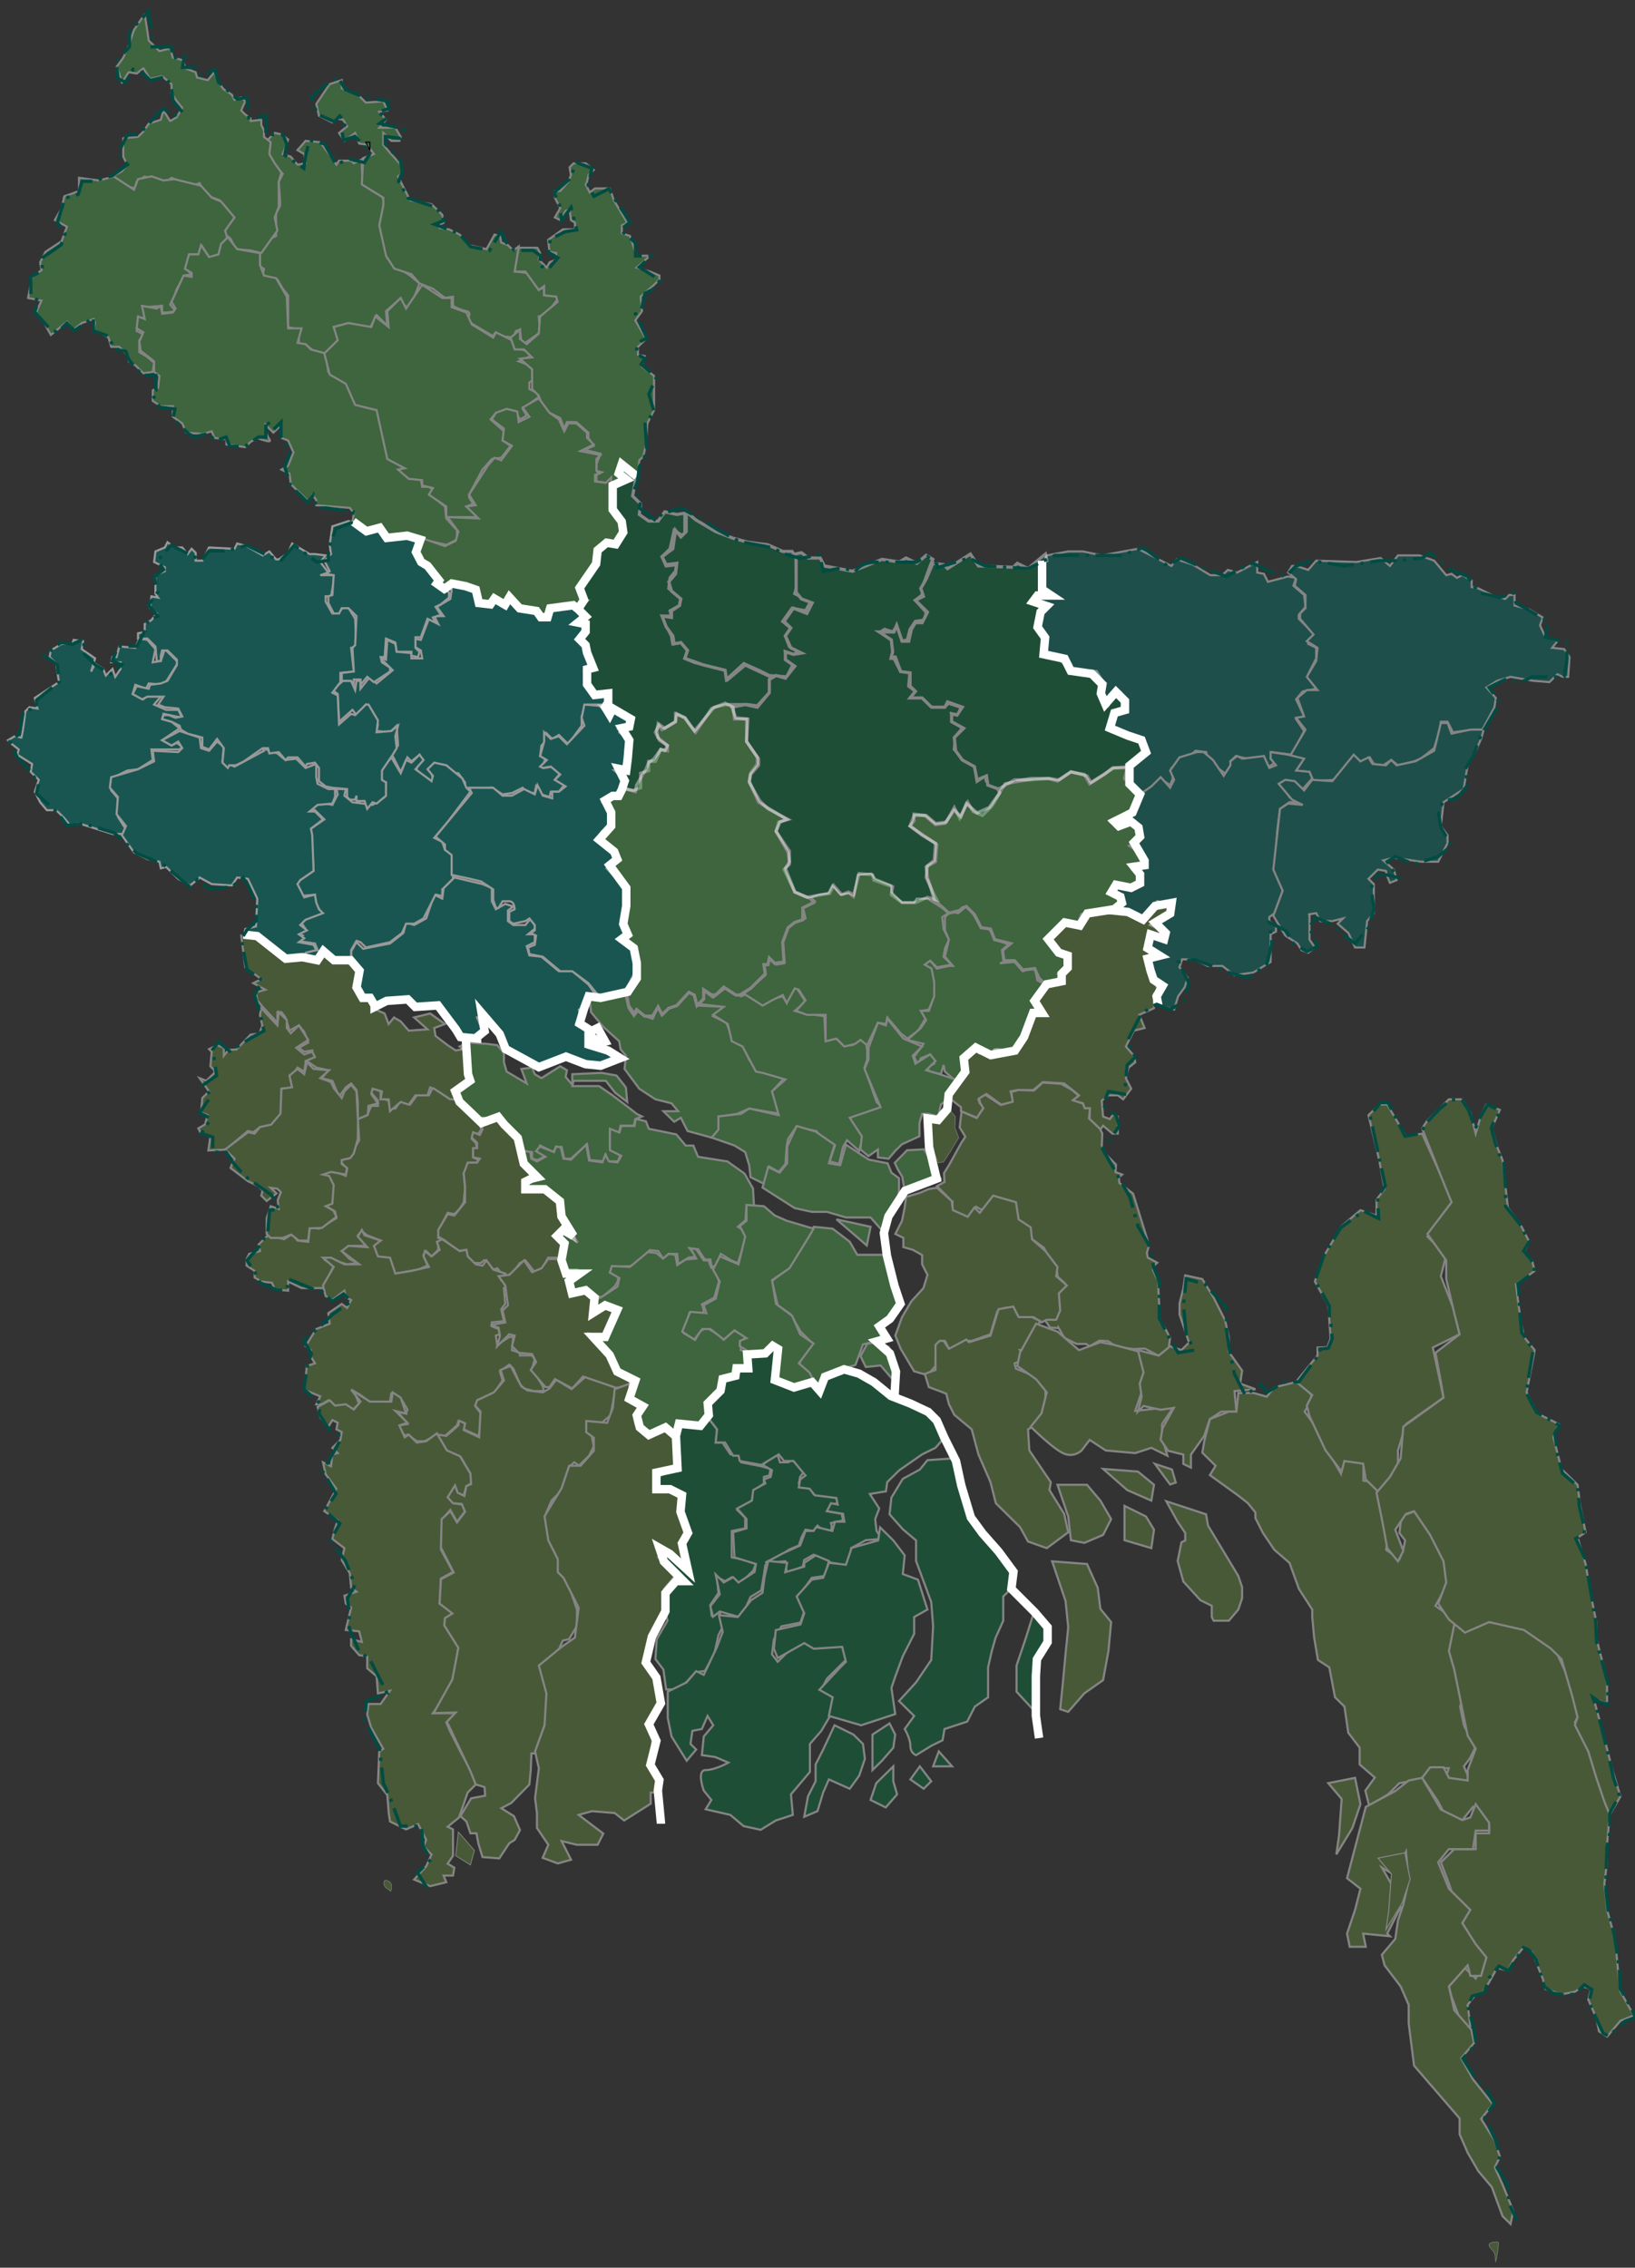 <?xml version="1.0" encoding="UTF-8"?>
<!-- Generator: Adobe Illustrator 16.0.0, SVG Export Plug-In . SVG Version: 6.00 Build 0)  -->
<!DOCTYPE svg PUBLIC "-//W3C//DTD SVG 1.1//EN" "http://www.w3.org/Graphics/SVG/1.1/DTD/svg11.dtd">
<svg version="1.1" id="BD_XXX_District_locator_map" xmlns:svg="http://www.w3.org/2000/svg" xmlns:rdf="http://www.w3.org/1999/02/22-rdf-syntax-ns#" xmlns:dc="http://purl.org/dc/elements/1.1/" xmlns:cc="http://creativecommons.org/ns#" xmlns="http://www.w3.org/2000/svg" xmlns:xlink="http://www.w3.org/1999/xlink" x="0px" y="0px" width="1550.242px" height="2149.604px" viewBox="0 0 1550.242 2149.604" enable-background="new 0 0 1550.242 2149.604" xml:space="preserve">
<rect x="0" y="0" width="1550.242" height="2149.604" fill="#333333" stroke="none"/>
<g id="Rangpur" opacity="0.4">
	<path id="path4167" fill="#4DAF4A" stroke="#FFFFFF" stroke-width="2" d="M254.128,132.288l6.354-6.257l6.354,1.251l6.354,5.005   l-5.083,13.765l7.625,2.503l6.354,7.508l7.625-1.251l-1.271-8.76l-6.354-3.754l7.625-8.76l13.979,1.251l6.354,8.76l5.083,6.257   l3.813,6.257l2.542-3.754h11.438l2.542,2.503l7.625-3.754v8.759l1.271,15.017l8.896,6.257l8.896,5.006l2.542,6.257l-1.271,7.508   l-2.542,18.771l3.813,12.514l2.542,13.765l10.167,8.76l11.438,7.508l8.896,7.508l-3.813,10.011l-3.813,8.76l-3.813,5.005   l-7.625-8.759l-12.709,11.262l1.271,13.769l-10.167-10.011l-6.354,12.513l-20.334-5.005l-13.98,3.754l5.083,12.514l-6.354,7.509   l-3.813,6.257l-11.438-1.252l-10.167-8.76h-6.354v-13.765l-10.167-2.503v-30.033l-5.083-6.257l-5.083-8.76l-13.98-3.754   l1.271-6.257l-3.813-2.503v-10.01l-1.271-3.754l5.083-6.257l-3.813,6.257l7.625-11.263l7.625-3.754v-21.273l3.813-7.508v-5.006   l-1.271-17.519l3.813-7.508l-13.979-15.017v-17.52L254.128,132.288L254.128,132.288z"/>
	<path id="path2169" fill="#4DAF4A" stroke="#FFFFFF" stroke-width="2" stroke-linecap="round" stroke-linejoin="round" d="   M115.598,78.479l-2.542-8.759l-2.542-6.257l6.354-8.759l5.083-11.263l5.084-15.017l10.167-15.017l2.542,16.268l1.271,8.76   l10.167,10.011l10.167-2.502l2.542,8.76l10.167,2.502l1.271,7.508l10.167,3.754l1.271,5.005l10.167,2.503l6.354-7.508l3.813,10.011   l5.083,6.257l7.625,5.005l2.542,5.005l6.354-2.502l3.813,3.754l-3.813,8.76l3.813,3.754l5.083,3.754v2.502l10.167-1.251v5.005   l2.542,5.005v6.257l6.354,5.006l-1.271,11.262l5.083,8.76l6.354,8.76l-2.542,8.76v12.514v11.262l-3.813,10.011l2.542,12.514   l-6.354,8.76l-8.896,12.514l-10.167-2.503l-13.98-1.251l-5.083-10.011l-6.354-5.005l7.625-13.765l-5.083-10.011l-6.354-7.508   l-10.167-3.754l-5.083-5.006l-3.813-7.508l-6.354,2.502c0,0-1.588-1.251-5.083-2.502s-8.896-2.503-8.896-2.503l-6.354-2.503   l-6.354,5.006l-10.167-2.503l-8.896-3.754l-7.625,5.006l-1.271,6.257c0,0-4.13-0.626-8.896-2.503s-10.167-5.005-10.167-5.005   l-2.542-3.754l8.896-5.005l5.084-6.257l-3.813-7.508v-17.52l13.98-1.251l5.083-5.005l5.083-7.508l11.438-3.754l2.542-8.76   l6.354,10.011l6.354-3.754l5.083-8.76l-5.083-6.257l-5.083-7.508v-8.76l-8.896-7.508l-11.438,2.503l-6.354-10.011l-6.354,5.006   l-7.625-1.251L115.598,78.479z"/>
	<path id="path2192" fill="#4DAF4A" stroke="#FFFFFF" stroke-width="2" d="M48.241,317.493l-6.354-11.263l-7.625-10.011   l5.083-11.263l-12.709-2.502l3.813-20.022l8.896-6.257l-1.271-7.508l5.084-10.011l15.25-10.011l5.083-13.765l-11.438-6.257   l6.354-11.263l2.542-11.262l13.979-5.006v-12.514l19.063,2.503l13.98-3.754l19.063,12.514l3.813-10.011l12.973-2.683l11.174,3.935   l10.167-1.251l25.418,6.257l10.167,11.263l8.896,3.754l12.709,15.017l-8.896,12.514l2.542,8.76l-6.354,6.257l-2.542,10.011h-8.896   l-6.354-10.011l-3.813,7.508h-7.625l-3.813,13.766l5.083,5.005l-6.354,1.251l-7.625,12.514l-2.542,7.508l-3.813,7.508l5.083,6.257   l-7.625,1.251h-5.083v-6.257l-16.521,1.251v10.011h-6.354l-1.271,12.514l7.625,3.755l-5.083,5.005v11.263l6.354,3.754l7.625,6.26   l-1.271,8.76l-8.896,1.252l-7.625-7.509l-6.354-3.754v-5.009l-8.896-8.76h-7.625l-2.542-8.76l-13.98-7.508l1.271-6.257   l-1.271-3.754l-11.438,3.754l-7.625,6.257l-6.354-7.508L48.241,317.493z"/>
	<path id="path2175" fill="#4DAF4A" stroke="#FFFFFF" stroke-width="2" d="M340.546,136.042l-3.813-10.011l-10.167,7.508   l-5.083-7.508l7.625-6.257l-3.813-6.257l-6.354-1.251l-3.813,3.754l-12.709-6.257l-2.542-11.262l12.709-18.771l11.438-3.754v7.508   l3.813,2.502l11.438,3.754l7.625,7.508l16.521-1.251l3.813,8.76l-7.625,1.251l6.354,7.508l-6.354,7.508h15.25l5.083,8.759   l-1.271,3.754h-7.625l-7.625-7.508v11.262l6.354,7.508l10.167,11.263l1.271,7.508l-3.813,3.754l11.438,22.525l20.334,3.754   l10.167,10.011l1.271,7.508l-5.084,2.503l1.271,2.503l8.896,1.251l10.168,5.005l8.896,10.011l16.521,3.754l7.626-13.765   l5.083,1.251l1.271,6.257l6.354,2.503l5.083,5.005l5.084-3.754l-2.542,23.776l10.167,1.251l13.979,15.017l2.541-1.251v7.508h11.438   l1.271,3.754L517.2,298.722l-6.354,1.251l1.271,15.017l-13.979,10.011l-3.813-1.251l-1.271-11.263l-3.813,1.251l-2.542,6.257   l-10.167-1.251l-7.625-2.503l-1.271,2.503l-25.418-15.017c0,0,6.355-7.508,0-8.76c-6.354-1.251-12.708-5.005-12.708-5.005v-8.76   l-7.626,1.251l-11.438-8.76l-12.709-5.005l-7.625-8.76l-16.298-5.306l-7.849-12.213l-6.354-28.782l3.813-18.771v-7.508   l-20.334-12.514l1.271-25.027l10.167-3.754l-6.354-8.759L340.546,136.042z"/>
	<path id="path2174" fill="#4DAF4A" stroke="#FFFFFF" stroke-width="2" d="M215.999,224.888l-6.354,6.257l-2.542,10.011   l-8.896,2.503l-7.625-11.263l-2.542,8.76h-8.896l-3.813,13.765l6.354,3.754v3.754l-7.625-1.251l-11.438,25.028l3.813,6.257   l-2.542,3.754l-10.167,1.251l-1.271-7.508l-3.813,2.502l-13.98-2.502l2.542,12.514l-6.354-2.503l-1.271,11.263l6.354,3.754   l-3.813,8.76l1.271,8.76l12.708,10.011v10.015l5.084,3.754l-1.271,11.263l-5.083,2.502v10.015l7.625,5.005h11.438v10.012   l8.896,6.257l3.813,8.76l15.251,1.251l8.896-2.503l2.542,6.259l11.438,1.253v5.005l17.792,2.503l5.083-5.005l6.354-3.757   c0,0,15.251,6.259,11.438,1.254c-3.813-5.009-3.813-13.769-3.813-13.769l7.625,7.509l7.625-7.509v12.515l6.354,2.505l5.083,11.263   l-5.083,12.514l-6.354,3.754l7.625,3.756l1.271,10.013l16.521,16.268l3.813-6.257l3.813,5.006v5.006l31.772,2.503l3.813,5.007   l-1.271,8.761l13.98,7.508l12.709-2.502l6.354,10.011l17.793-2.503l38.127,8.761l10.167-5.007v-8.76l-10.167-11.262l-1.271-11.266   l-13.979-11.263l2.542-5.005l-3.813-2.503h-6.354l-1.271-7.509h-11.438l-7.625-8.763l3.813-2.503l-12.709-7.508l-8.896-35.039   l-5.083-12.514l-19.063-3.754l-8.896-20.022l-17.792-11.262l-2.542-17.521l-13.979-3.754l-5.084-5.006l-7.625-1.252l3.813-13.765   h-12.71l-1.271-30.033l-10.167-17.52l-11.438-2.503l-3.813-10.011v-11.263l-21.605-3.754L215.999,224.888z"/>
	<path id="path2176" fill="#4DAF4A" stroke="#FFFFFF" stroke-width="2" d="M423.156,490.181V480.17l-16.521-11.263l3.813-6.257   l-10.167-2.503v-5.008l-12.709-1.252l-10.167-8.76l6.354-1.251l-16.521-8.76l-10.167-46.301l-20.334-5.009l-8.896-20.021   l-15.25-8.76l-5.083-20.021l12.708-12.514l-3.813-12.518l13.98-3.751l21.605,3.751l3.813-10.011l12.708,10.011l-1.271-15.016   l12.709-12.514l5.083,10.011l15.25-22.525l19.063,12.514h8.896v8.759l13.979,5.006l5.084,11.263l20.334,12.517l2.542-5.006   l15.25,7.509l3.813,3.754L487.97,330l11.438,2.503l3.813,5.006l-11.438,5.005l10.168,3.754l3.813,5.009v8.76l-3.813,2.503v6.257   l7.625,3.754l1.271,3.754l-5.083,3.755l-10.167,7.511l3.813,6.257l-6.354,3.755l-3.813-6.258l-7.626-2.502l-1.271,3.754   l-10.167-1.252l-5.084,6.258l12.709,11.262l-1.271,8.76l7.625,5.009l-8.896,11.263l-8.896,1.251l-8.896,10.011l-12.709,23.776   v2.503l3.813,6.257l-6.354,2.503l13.979,10.011h-33.043V490.181L423.156,490.181z"/>
	<path id="path3151" fill="#4DAF4A" stroke="#FFFFFF" stroke-width="2" d="M504.491,358.788v-8.76l-11.438-10.014l11.438-1.251   l-7.626-7.509h-8.896l-3.813-11.263l8.896-7.508v8.76l6.354,5.005l11.438-10.011l1.271-16.268l16.521-13.765l-1.271-5.005   l-11.438-1.251v-8.76l-5.083,3.754l-12.709-17.52H487.97l3.813-22.525h17.792l2.542,5.006l-1.271,6.257l7.625,7.508l2.542-5.006   l6.354-2.502v-6.257l-6.354-1.251l-1.271-11.263l13.979-10.011h11.438v-6.257l-3.813-2.502l-1.271-10.011l-3.813,1.251   l-2.542,5.005l-2.542,3.754l-5.084-2.503l5.084-8.76l-2.542-5.005l-2.542-5.005v-6.257h5.084l7.625-8.759l2.542-6.257l-1.271-7.508   l3.813-3.754h11.438l7.625,6.257l-5.084,5.006l-1.271,6.257l-1.271,2.502l3.813,7.508l5.083-3.754h13.98l3.813,11.262   l12.709,21.273l-5.084,2.503v7.508l7.626,2.503l6.354,18.771h12.709l-12.709,11.263l12.709,3.754l8.896,3.754v3.754l-6.354,6.257   L607.431,281.2l1.271,13.765l-6.354,8.76l5.084,8.76l5.083,8.76l-7.625,7.508v7.509l6.354,1.251l-2.542,10.014l11.438,8.76v32.536   l-6.354,12.514l-1.271,20.022l-2.542,11.263l-3.813,3.754l-1.271,13.766l-6.354-3.755l-8.896-5.005v7.508l5.084,3.754   l-11.438,8.763l-5.083-1.251v-5.009l-2.542,2.506l-10.167-1.251v-6.26l5.083-2.503l-5.083-1.252v-6.257l3.813-10.011l-15.251-3.754   l8.896-3.755l-5.084-7.511v-5.006l-11.438-10.011h-8.896l-2.542,6.257l-3.813-10.011l-15.251-7.509l-5.083-13.768l-6.354-6.257   L504.491,358.788L504.491,358.788z"/>
	<path id="path2177" fill="#4DAF4A" stroke="#FFFFFF" stroke-width="2" d="M400.28,510.205l21.604,7.509l10.167-5.006l2.542-8.76   l-10.167-13.768l29.23,1.251l-11.438-11.263l8.896-1.251l-6.354-10.011l17.792-27.53l6.354-7.509l6.354,2.503l10.167-13.766   l-8.896-5.008l1.271-11.263l-11.438-8.76l3.813-6.257l10.167-3.754l10.167,2.503l1.271,10.011l10.168-5.006l-6.354-8.761   l15.25-8.762l10.168,13.769l8.896,6.257l5.084,11.263l3.813-7.509h7.625l10.168,8.76v5.006l6.354,6.257l-12.709,6.26l19.063,3.754   l-3.813,3.755v11.262l2.542,2.503l-3.813,1.252v6.257l10.167,1.251l5.084-5.006v6.257l3.813,2.505v20.021l6.354,13.766l1.271,8.762   l-8.896,12.515l-6.354-1.252l-8.896,7.509l-1.271,11.263l-8.896,12.517l-7.626,8.759v6.257l3.813,6.258l5.084,1.251l-6.354,3.756   l-2.542,7.51l-2.542-5.006l-13.979-1.251l-11.438,3.754l-2.542,6.257h-6.354l-2.542-5.006l-19.063-3.754l-5.084-6.258l-3.813-1.251   l-3.813,5.006l-6.354-3.755l-3.813-1.251l-2.542,5.006l-10.167-1.251l-3.813-12.517h-5.084l-3.813-3.755l-13.979-1.251   l-5.084,6.257l-7.625-6.257v-3.754l-10.167-13.766h-3.813l-5.083-6.259l-2.542-6.258L400.28,510.205z"/>
	<path id="path3149" fill="none" stroke="#000000" d="M503.223,367.547L503.223,367.547z"/>
</g>
<g id="Rajshahi" opacity="0.5">
	<path id="path5240" fill="#01796F" stroke="#FFFFFF" stroke-width="2" d="M332.922,910.646v-8.763l5.083-8.76l6.354,6.257   l25.417-5.006l12.709-10.013l2.542-10.015l7.625,2.506l11.438-6.261l7.625-22.521l7.625,3.755l1.271-10.012l10.167-10.015   l26.688,6.258l8.896,3.757v12.516l3.813,7.509l8.896-5.006l7.626,2.503l-5.084,3.754v10.015l5.084,3.755h11.438l5.084-6.26   l5.083,8.762l-7.625,6.259h6.354v7.509l-7.626,3.754l2.542,8.761l11.438,1.255l16.521,13.766l11.438-1.25l16.521,13.765   l8.896,12.518l-12.709,2.503v7.511l-5.083,1.25l1.271,11.264l6.354,7.509l10.167-2.503l5.084,15.021h-5.084l-10.167-11.264   l3.813,15.02l15.251,2.502l11.438,7.509l-11.438,3.755l-6.354,3.757l-15.251-1.252l-15.25-6.26l-17.793,5.007l-11.438,5.007   L479.07,993.26l-5.084-12.515l-15.25-16.271h-6.354l5.083,12.517l-6.354,7.509l-13.979-2.503l-8.896-12.518l-12.709-13.765   l-5.087-2.505H392.65l-7.625-5.006h-13.98l-7.625-1.251l-10.167,8.762v-6.259l-10.167-3.755l-5.083-10.014l2.542-16.269   L332.922,910.646L332.922,910.646z"/>
	<path id="path2180" fill="#01796F" stroke="#FFFFFF" stroke-width="2" d="M170.249,690.404l-7.625-6.258l-8.896-2.505l1.271-5.005   l17.792,3.754l-3.813-7.509H157.54l-11.438-5.005l6.354-7.509l-11.438-2.502l-5.083,5.005l-10.167-5.005l2.542-8.76l10.167,3.754   l2.542-5.006l13.98,1.252l3.813-5.007l10.167-16.27l-12.709-12.515l-3.813,11.263l-7.625,1.252l2.542-12.515l-7.625-8.762   l-7.625-1.25l-3.813,8.761l-15.251-1.251l-2.542,10.011h-3.813l-1.271,5.006h8.896v6.257l-5.083,7.509l-2.542-7.509l0,0   l-6.354,6.257l-2.542-6.257l-7.625-5.006l-3.813,7.508l3.813-12.514l-12.709-8.76l1.271-7.509l-8.896-1.252l-1.271,3.756H58.41   l-10.167,6.257l-1.271,6.257l6.354,6.257l2.542,17.521l-22.876,15.017l2.542,10.011l-7.625-1.251l-3.813,3.756l-1.271,10.012   l-1.271,8.76l-1.271,6.257l-6.354-1.251l-6.354,3.754l3.813,3.755l6.354,5.008l-1.271,5.006l13.98,8.759L29.18,731.7l7.625,7.509   l-3.813,11.262l5.084,10.015l6.354,7.508h8.896l7.625,7.508l5.083,6.258l8.896-1.252l31.772,10.012h12.709v-6.258h-1.271   l-6.354-10.011v-17.521l-6.354-7.509v-11.263l15.251-7.508l10.167-1.252l0,0l13.98-8.76l-1.271-10.014h26.689l2.542-2.503   l-5.083-3.754l-5.083,2.503l-8.896-5.006L170.249,690.404z"/>
	<path id="path2184" fill="#01796F" stroke="#FFFFFF" stroke-width="2" d="M321.485,684.146l-1.271-26.277l-5.083-3.755   l10.167-8.761h7.625l3.813,8.761l1.271-8.761h3.813v7.51l8.896-11.266l6.354,6.26l15.251-12.517l-12.709-12.514l6.354,2.503   l1.271-18.771l7.625,3.757l1.271,7.508l13.98,1.252v5.005h10.167l-1.271-7.508l-6.354-3.754v-7.512l6.354,1.251l7.625-20.021   l8.896,5.005l-3.813-7.508h8.896l-6.354-8.76l12.709-7.511l1.271-8.76l-5.084-1.252l5.084-5.005l13.979,2.502l8.896,5.006   l2.542,11.264l11.438,2.505l2.542-6.26l11.438,6.26l3.813-7.512l10.167,10.015l15.251,2.502l6.354,6.257h5.083l3.813-8.759   l21.605-2.503l3.813,6.257l3.813,1.251l-3.813,10.011h5.084l2.542,8.76l-5.084,7.511l5.084,3.755l-2.542,6.257l5.083,7.509   l1.271,8.76l-6.354,1.251v11.266l10.167,11.263h8.896l3.813,6.257l-2.542,3.754h-17.792l-2.542,3.754v7.512h-2.542v8.759   l-12.709,17.52l-8.896-8.76l-6.354,3.755l-5.083-5.006v6.257l-5.084,5.006l-1.271,10.014l5.083,2.503l-2.541,6.257l1.271,2.503   l7.625-1.252l7.626,6.257l-5.084,6.258l8.896,5.005l-5.084,6.259h-7.625l-1.271,5.007l-7.626-2.503l-5.083-7.509l-1.271,6.258   h-7.625l-3.813-5.007l-10.168,5.007l-8.896,1.251l-10.167-6.258l-25.418,1.251v-6.259l-6.354-8.76h-3.813l-7.626-7.508   l-10.167-1.252l-5.084,3.755l2.542,10.011l-1.271,3.754l-13.98-11.262v-5.006l5.083-3.754l-2.542-6.258l-7.625,6.258l-3.813-3.756   l-6.354,13.767l-8.896-17.521l6.354-7.51l-1.271-18.771l-6.354,6.257l-12.709-1.251l1.271-6.257L346.9,667.883l-8.896,10.011   l-3.813-5.006L321.485,684.146z"/>
	<path id="path3179" fill="#01796F" stroke="#FFFFFF" stroke-width="2" d="M288.439,908.146v-6.261l12.709-1.251l-2.542-6.257   l-16.521-2.503l5.083-5.006l-5.083-2.502l7.625-3.755l-5.083-7.509l20.334-7.511l-6.354-10.011v-7.508l-12.709,1.251l-5.083-12.515   l16.521-11.265l-2.542-40.044l12.709-8.76l-8.896-8.76h-7.625l11.438-7.51l12.709,2.503l5.083-10.013l-1.271-5.006h8.896   l-1.271,6.257l7.625,6.259l10.167,1.252l8.896,1.25l11.438-7.509l1.271-13.766h-5.083v-11.262l10.167-12.518l8.896,15.02   l5.084-12.517l5.083,2.504l7.625-7.509l3.813,5.005l-7.625,8.763l15.25,11.263l1.271-5.006l-5.084-6.257l6.354-6.259l11.438,2.503   l7.625,6.259l7.625,6.257l3.813,8.76l3.813,3.754l-21.605,28.782l-12.709,15.018l7.625,3.756l2.542,7.508l6.354,3.755l1.271,23.774   l-10.168,10.013v6.257l-6.354-1.251l-11.438,22.522l-8.896,5.008h-7.625l-3.813,8.76l-11.438,8.76l-22.876,5.005l-5.083-5.005   l-3.813-1.252l-5.083,8.76v8.763l-15.25-1.251l-12.709-3.756l-5.083,6.258L288.439,908.146z"/>
	<path id="path3168" fill="#01796F" stroke="#FFFFFF" stroke-width="2" d="M115.598,791.764l3.813-8.76l-8.896-11.262l1.271-16.271   l-7.625-8.76l1.271-10.011l25.418-7.508l15.25-7.512l-1.271-10.011l24.147,1.251l3.813-3.754l-3.813-6.257l-6.354,3.754   l-8.896-5.006l16.521-8.759l19.063,6.257l1.271,10.011l7.625,2.503l7.625-8.76l6.354,5.006l-1.271,13.765l11.438,5.007   l27.959-15.018l-1.271-2.503l13.98,5.006l7.625,6.257l10.167-1.252l8.896,8.763l10.167-3.757V736.7l1.271,6.257l10.167,5.006h6.354   v7.508l-2.542,6.258l-13.979,1.254l-7.625,6.257h5.083l7.625,7.508l-11.438,8.76l1.271,6.257l0,0l1.271,33.788l-12.709,8.76   l-2.542,3.757l0,0l6.354,12.514l10.167-2.503l1.271,7.508l2.542,6.258l3.813,3.755l-16.522,6.258l-5.083,5.007l6.354,5.005   l-7.625,3.754l5.083,3.755l-5.083,3.754l13.979,2.503l2.542,5.007l-10.167,2.502l-1.271,5.007H275.73l-17.792-7.509L246.5,890.623   l-5.083-2.503l-8.896-2.503v-5.005l10.167-2.503l1.271-26.279l-8.896-18.771l-10.167-1.251l-5.083,7.511l-19.063-1.251   l-11.438-6.259l-8.896,7.51l-11.438-6.259l-11.438-11.264l-5.083,1.252l-1.271-6.257l-11.438-2.503l-12.708-6.257L115.598,791.764z   "/>
	<path id="path4248" fill="#01796F" stroke="#FFFFFF" stroke-width="2" d="M428.237,829.308v-18.771l-6.354-5.006v-5.005   l-8.896-7.512L447.3,751.72l-2.542-5.006h22.876l8.896,7.508h8.896l11.438-6.257l10.168,5.006l2.541-8.76l5.084,10.011l8.896,2.503   v-6.257h6.354l6.354-5.005l-10.168-6.257l5.084-5.006l-8.896-7.509l-7.625,1.252l-2.542-1.252l6.354-6.26l-6.354-3.754   l3.813-13.766v-8.76l6.354,6.258l7.626-2.503l7.625,7.508l16.521-17.521l-2.542-7.508l2.542-12.514l15.251,1.251l5.084,6.257   l3.813,3.755l2.541-5.006h3.813l6.354,6.257l3.813,1.251l1.271,7.512l-7.625,1.251l-1.271,3.754l7.626,6.258v18.771l-2.542,10.014   h-7.625l6.354,7.509l1.271,8.76l-6.354,3.754l-1.271,7.508l-5.084-1.251l-6.354,7.511l6.354,8.76v10.012l-8.896,6.257l-3.813,6.259   l17.793,18.771l-7.626,7.509l1.271,5.005l8.896,6.26l6.354,10.012l-2.541,36.29l3.813,5.005l-3.813,3.754v5.006l3.813,1.252   l5.083,5.005v3.755l3.813,3.757l-1.271,15.017l-8.896,17.521l-16.521,6.259h-8.896l-10.167-12.518l-15.25-11.262H531.18   l-16.521-13.766l-12.709-2.504l-1.271-6.259l6.354-2.503l1.271-8.76l-5.084-2.502l3.813-2.503v-5.006l-5.084-6.257l-3.813,2.503   l-11.438,2.503l-3.813-2.503v-8.763l5.084-2.503c0,0,0-7.508-5.084-7.508c-5.083,0-6.354,0-6.354,0l-3.813,6.257h-2.542   l-2.542-7.509v-10.011l-11.438-7.509l-10.167-2.502L428.237,829.308z"/>
	<path id="path2179" fill="#01796F" stroke="#FFFFFF" stroke-width="2" d="M322.753,646.606v-8.763l12.709-1.252l-2.542-22.521   l5.083-1.251l-1.271-26.279l-7.625-12.514h-2.542l-5.083,6.257l-6.354,1.251l-6.354-11.263v-5.008h5.084l3.813-20.021h-13.98   l7.625-2.503l-7.625-10.011l5.083-6.26l-10.167-1.252h-5.083l-16.521-10.011l-3.813,8.76l-8.896,6.26h-2.542l-6.354-7.511   l-6.354,3.755l-15.25-8.761l-8.896-2.503l-2.542,5.006l-24.147-1.252l-6.354,12.518h-6.354v-7.512l-3.813-3.754l-3.813,5.005   l-5.083-6.257h-7.625l-6.354-5.005l-2.542,5.005l-8.896,3.755l0,0l-1.271,10.014l10.167,5.006v3.754l-8.896,3.754v17.52   l2.542,3.757l-6.354-1.251l-1.271,11.263l6.354,5.005l-5.083,6.257l-6.354,3.754v7.512l-6.354,1.251v5.006h8.896l7.625,7.509   l1.271,13.765h3.813v-5.006l1.271-5.005h5.083l8.896,8.76v5.005l-8.896,15.02l-6.354,2.503l-10.167,1.252l-1.271,3.754   l-11.438-2.503l-3.813,7.509l8.896,5.005l5.083-2.503h15.251l-5.083,7.51l6.354,2.505l12.709,1.25l3.813,7.51l-6.354,1.251   l-6.354-2.503h-5.083l-1.271,3.754l8.896,2.503l7.625,3.754l1.271,3.755l6.354,3.754l13.98,3.755v8.762l6.354,2.503l7.625-10.013   l6.354,8.762l-1.271,13.765l5.083,5.006l1.271-2.503h6.354l7.625-3.754l17.792-12.514h5.083l1.271,5.005l8.896-1.251l0,0   l6.354,7.508l2.542-2.503h8.896l7.625,8.76l1.271-2.503l7.625-1.251l3.813,5.006v12.516l6.354,5.007l6.354,1.251l13.98,1.251v7.509   l2.542,2.503h5.084l1.271-3.755v5.006h7.625l2.542,7.509l5.083-6.257l3.813,1.251l8.896-7.509v-12.516l-3.813-2.502v-8.761   l10.167-15.017l3.813-6.258l-1.271-11.265l2.542-10.012l-6.354,5.006l-13.98,1.251l1.271-11.262l-8.896-15.019H346.9L336.733,677.9   l-3.813-1.251l-11.438,10.012l-1.271-27.53l-5.083-2.503L322.753,646.606z"/>
	<path id="path3152" fill="#01796F" stroke="#FFFFFF" stroke-width="2" d="M335.462,636.595l-1.271-22.521l2.542-2.503l1.271-27.53   l-7.625-7.508h-6.354l-2.542,5.005H316.4l-5.083-10.011v-6.26l3.813-1.252l1.271-18.771l-7.625-1.251l3.813-2.503l-5.083-10.014   l6.354-6.258l-1.271-8.759l2.542-17.52l15.251-5.009l5.083,1.255l11.438,8.759l13.98-2.502l6.354,8.759l17.793-2.502l13.979,5.005   l-5.083,10.012l6.354,10.014l6.354,5.006l8.896,12.514l-1.271,3.754l11.438,7.508v5.006l-7.625,6.26l-5.084,2.503l5.084,7.509   l-7.625,2.502l2.541,5.006l-7.625-3.754l-6.354,17.52h-5.083v10.014l3.813,3.754l-1.271,5.006l-6.354-1.252v-3.754h-13.98   l-1.271-8.76l-8.896-3.756l-1.271,17.521h-3.813l1.271,5.006l7.625,5.005v3.754l-11.438,7.51l-3.813,2.505l-6.354-5.009   l-6.354,7.512v-5.008h-6.354v5.008l-2.542-3.756h-8.896v-7.51L335.462,636.595z"/>
</g>
<g id="Khulna" opacity="0.4">
	<path id="path7082" fill="#67923D" stroke="#FFFFFF" stroke-width="2" d="M254.126,1170.933l15.25,3.755l7.625-5.005l5.083,6.257   l10.167,1.252l1.271-13.767l8.896,1.252l16.521-10.012l-1.271-6.26l-10.167-6.257l5.083-2.502l2.542-17.521l-3.813-6.26   l-6.354-3.754l7.625-3.756l15.251,6.258l1.271-6.258l-5.083-6.26l-1.271-3.754h7.625l10.167-17.521l-1.271-20.021l8.896-3.754   l3.813-8.762h6.354v-5.006l-6.354-7.512l1.271-5.006l7.625,3.755v6.261l7.625,2.502l1.271,7.511h5.084l5.083-7.511l8.896,3.756   l6.354-8.763h11.438l3.813-7.511l15.251,10.669l10.167,1.846l1.271,5.009l17.793,15.019l1.271,7.51l-2.542,3.755h-3.813   l-2.542,5.005l3.813,3.759l1.271,5.004l-3.813,1.252v7.508l5.083,2.505l-1.271,2.502h-6.354l-6.354,10.015l1.271,13.768   l-1.271,13.766l-3.813,6.259l-5.084,5.009l-6.354-1.252l-7.625,15.02l-1.271,8.76l5.083,1.25l-5.083,3.756v6.258l-6.355,6.259   l-5.083-5.007l-2.542,3.755l3.813,10.013l-8.896,3.756l-21.604,3.755l-6.354-15.02h-10.167l-5.084-11.265l7.625-5.006   l-12.709-5.006l-5.083-3.756l-3.813,3.756l7.625,10.012H334.19l-10.167,5.006l7.625,7.511l7.625,3.754l-10.167,1.252l-16.521-5.006   l-3.813,1.252l7.625,5.004l-3.813,8.762l-3.813,6.259l-1.271,6.256h-21.606l-12.708-6.256v8.762l-12.709-1.252l-2.542-6.258   l-10.167-1.252l-6.354-3.754v-6.26l-7.625-5.007v-6.256l2.542-5.007l10.167-2.502l-1.271-6.258L254.126,1170.933L254.126,1170.933z   "/>
	<path id="path8053" fill="#67923D" stroke="#FFFFFF" stroke-width="2" d="M421.884,1175.939l-6.354-3.757v-6.258l8.896-15.018   l6.354,1.25l10.167-12.518v-15.016l-1.271-12.516l3.813-10.016h8.896l2.542-3.754l-6.354-1.252v-8.76h3.813v-5.006l-5.084-5.009   l1.271-5.006l6.354,2.502l2.541-5.006l-1.271-7.509l1.271-3.754l16.522,1.252l2.541,6.257l12.709,10.011l3.813,12.52l5.083,6.256   v8.76l5.084,6.258l5.083,2.502v5.007h-6.354l-5.083,3.758l1.271,3.755H517.2l10.167,6.258l2.542,8.76h3.813v13.77l8.896,13.768   l2.542,7.508l-11.438-7.508l-5.083,5.004l6.354,2.504v16.271h-15.251l-6.354,11.264l-6.354,2.504l-8.896-11.264l-5.083,2.504   l-7.626,10.01l-5.083,2.505h-2.542l-6.354-7.509l-3.813,1.25l-7.626-8.76h-1.271l-2.542,2.504h-6.354l-6.354-5.008l-1.271-7.51   l-7.625,1.25L421.884,1175.939L421.884,1175.939z"/>
	<path id="path2204" fill="#67923D" stroke="#FFFFFF" stroke-width="2" d="M306.233,1218.487l10.167-17.521l-10.167-8.76h7.625   l12.709,6.258h13.979l-16.521-12.518l6.354-5.004l17.792,1.25l-8.896-10.011l3.813-6.261l2.542,5.006l15.25,5.009l-6.354,5.007   l3.813,10.012l11.438,1.252l5.084,15.016l15.25-2.502l16.521-3.754l-5.083-10.014l1.271-5.006l6.354,5.006l7.625-6.256   l-2.542-7.513l5.083-2.502l16.521,11.265l6.354-1.25l1.271,6.256l7.626,7.51l6.354,1.252l3.813-5.008l6.354,8.762l11.438,3.754   l-3.813,6.26l6.354,3.755l-3.813,3.755l1.271,15.018l-3.813,5.009l2.542,11.264l-11.438,1.252v3.755l6.354,2.502l1.271,5.006   l-3.813,1.252l1.271,8.762l11.438-7.512h3.813l-1.271,12.517l7.626,2.504v2.502h11.438l2.542,3.755l-2.542,8.762l7.625,12.516   c0,0,6.354,8.761,1.271,8.761c-5.084,0-7.626,0-7.626,0l-8.896-2.502l-3.813-3.754l-6.354-15.021l-3.813-3.755l-8.896,6.259   l2.541,8.76l-7.625,11.265l-16.521,7.511l-1.271,6.258l5.083,6.256l-1.271,16.271l-1.271,5.005l-13.979-6.257v-6.26l-5.084-1.25   l-1.271,3.755l-11.438,10.012l-7.625-1.25l-11.438,6.256h-7.625l0,0l-8.896-6.256l-1.271,1.25l-5.083-3.755l-1.271-6.257   l7.625-1.252l-8.896-11.264l7.625,1.25l1.271-3.756l-5.083-8.76l-10.167-6.256l-1.271,7.508h-19.699l-8.261-6.258l-6.354-3.755l0,0   l5.083,11.89l-5.083,5.006l-19.063-2.504l-5.084-5.631l-6.354,3.754h-5.083l3.813-7.508l-15.251-6.257l2.542-22.524l7.625-2.504   l-3.813-6.256v-6.261l-5.083-3.754l10.167-16.271l12.709-5.006l-1.271-10.012l12.709-8.762l5.083,3.755l3.813-7.511l-5.083-2.502   l-1.271-6.258l-11.438,8.76l-6.354-3.754L306.233,1218.487L306.233,1218.487z"/>
	<path id="path2205" fill="#67923D" stroke="#FFFFFF" stroke-width="2" d="M479.074,1218.487l-6.354-8.761l10.167-1.252   l10.168-10.015l3.813-3.754l7.625,11.266l8.896-3.756l6.354-8.76h13.979l3.813,10.01h10.168l1.271,2.506l-8.896,10.012l3.813,7.51   h13.98l6.354,7.51v5.006l-3.813,6.257l3.813,1.252l8.896-6.259l10.167,1.252l-1.271,8.761l-3.813,8.763l-5.084,10.014h-6.354   l-10.166-2.506l16.521,13.768l5.084,7.511l5.084,12.515l13.979,8.762v6.259l-3.813,1.252l-11.438,2.502l-29.229-11.265   l-10.167,11.265l-16.521-8.763l-5.084,7.511h-3.813l-13.979-16.271l5.082-7.508l-3.813-7.51l-12.709-1.252l-6.354-6.26   l2.541-10.012l-5.084-1.252l-11.438,11.264l2.542-10.012l-1.271-7.51l-7.625-2.502l13.979-2.502l-2.542-11.267l5.084-5.007   L479.074,1218.487L479.074,1218.487z"/>
	<path id="path2206" fill="#67923D" stroke="#FFFFFF" stroke-width="2" d="M332.922,1317.346l8.896,11.262l-6.354,7.514   l-7.625-5.006l-10.167,1.252l-5.083-5.01l-11.438,6.26l2.542,10.012l7.625,8.762l3.813-6.258l5.083,2.504l-1.271,6.256l5.083,2.504   l-1.271,7.512l-7.625,7.508l5.083,5.008l-5.083,1.25l-1.271,11.264l-7.625-3.754l2.542,11.262l10.167,13.77l-11.438,21.271   l12.709,8.763l-2.542,7.508l-2.542,10.014l11.438,8.764l-2.542,11.262l7.625,12.516l1.271,13.767l5.083,3.757l-11.438,3.756   l1.271,7.508l5.083,3.754l-5.083,21.273l12.708,1.252l2.542,10.01l-10.167-2.502v6.256l7.625,8.762l7.625,1.252v11.266l8.896,7.51   l1.271,16.268l11.438-2.504l-8.896,12.519h-11.438l-1.271,10.013l3.813,12.514l11.438,20.021l-3.813,2.502l-1.271,30.032   l8.896,11.263l1.271,16.271l1.271,8.762l15.251,7.512l11.438-5.01l7.625,15.02l-2.542,6.26l7.625,7.508l-5.083,11.268   l-11.438,12.514l15.25,6.258l15.251-3.756l-2.542-6.256h8.896l1.271-7.51l-6.354-3.754l5.084-7.513v-25.022l-5.084-2.504   l10.805-8.762l8.265-23.773l7.626-7.51l-3.813-11.267l-10.166-18.771l-10.168-20.022l-3.813-8.761l8.896-8.758H410.45   l12.709-17.521l6.354-13.767l5.084-31.285l-12.709-20.021v-6.261l7.625-6.256l-12.709-8.761l1.271-23.776l11.438-6.256   l-11.438-21.271l1.271-28.782l7.625-8.759l6.354,11.263l7.625-10.013l-2.541-6.257l-7.626-1.252L425.7,1420l5.083-10.012   l2.542,5.004l6.354,2.506l2.543-8.762l6.354-3.755l-1.271-6.258l-11.438-18.771l-12.709-6.259l-6.354-11.265l-2.542-3.757   l-10.166,7.512l-8.896,1.25l-7.625-7.51l-3.813,2.505l-5.084-11.266l7.625-2.502l-11.438-11.265l10.167,2.504l-5.083-15.021   l-7.625-5.004l-1.271,8.761h-20.334L332.922,1317.346L332.922,1317.346z"/>
	<path id="path3186" fill="#67923D" stroke="#FFFFFF" stroke-width="2" d="M446.667,1406.819l-4.448,1.877l-1.9,9.387l-6.354-3.129   l-2.542-6.884l-6.99,11.263l5.085,5.633l8.266,0.625l3.177,7.51l-7.625,10.013l-6.354-10.638l-8.263,7.509l-0.636,26.903   l12.073,23.775l-12.073,6.256l-1.271,23.149l12.072,9.388l-6.99,4.379l-0.635,6.885l13.344,21.271l-5.719,30.029l-17.792,31.91   l20.97-0.625l-8.262,8.763l22.241,46.927l5.083,12.516l8.261,2.504l0.636,8.134l-13.345,2.507l-10.167,16.895l5.722,5.006   l3.813,11.265h5.719l1.906,10.013l3.813,12.516l15.892,1.252l9.527-14.393l5.085-3.129l5.085-9.388l-2.54-5.634l-3.184-7.508   l-12.071-7.51l9.529-5.009l17.157-17.521l1.271-13.768l0.636-15.646h5.084l8.896-32.535l0.641-25.648l-5.725-23.775l17.157-16.896   l3.813-8.138l5.719-1.252l7.626-12.514v-15.646l-11.438-33.159l-6.354-3.13v-15.019l-8.896-18.771l-2.541-21.271l5.083-11.892   l10.167-10.012l6.354-21.896l5.084-4.379l4.448,3.129l9.526-9.392l4.447-8.76l-1.906-10.011l-3.813-3.754v-8.136l13.345-0.627   l8.261-6.885l5.084-26.276l-29.229-10.015l-12.709,11.267l-14.615-8.762l-6.354,8.137l-6.354,3.754l-14.614-1.877l-5.72-3.754   l-10.167-19.396l-9.532,3.754l3.184,10.013l-9.532,11.266l-15.887,7.51l-1.905,5.005l5.083,5.634l-1.271,24.398l-14.609-6.881   l1.271-6.26l-5.719-2.502l-0.636,4.379l-11.438,10.015l-8.261-1.252l8.896,15.019l12.709,5.633l9.531,16.271L446.667,1406.819   L446.667,1406.819z"/>
	<path id="path3188" fill="#67923D" stroke="#FFFFFF" stroke-width="2" d="M228.708,886.871h13.979l12.709,11.263l17.792,10.013   l13.98,1.25l13.98,2.505l5.083-8.762l10.167,6.258h16.521l7.625,13.767l-2.542,11.262l3.813,11.264l5.083,1.252l6.354,1.252v7.508   l11.438,5.006l3.813,10.011l5.083-6.257l6.354,3.754l7.625,8.76l17.792-1.25l-12.709-11.264l15.251-3.754l13.979,10.011   l-10.167,3.755l1.271,7.509l11.438,8.761l7.625,5.006l7.626-1.252l5.083,2.503l-1.271,11.263l-1.271,17.521l-8.896,10.011   l2.542,6.257h-8.896l-15.251-10.011l-3.813-1.252l-2.542,7.509h-11.438l-6.354,8.76l-7.625-2.503l-10.167,8.761l-1.271-11.264   h-7.625l1.271-7.508l-8.896-2.503l-1.271,5.005l6.354,8.76l-8.896,2.504l-0.745,8.47l-9.422,4.045v-16.27L338,1033.287   l-5.083-6.257l-5.083,3.754l-6.354,8.76l-6.354-15.017l-10.167-2.503l6.354-7.509l-11.438-2.504l-8.896-6.257l5.083-5.006v-5.005   l-7.625,1.251l-5.083-3.754l8.896-5.006l-3.813-10.013l-5.083-6.257l-8.896,5.005l-3.813-12.514l-3.813-5.005h-3.813v10.011   l-13.98-15.017l-5.083-6.257l-1.271-7.511l8.896-2.503l-11.438-6.257l7.625-3.754l-15.25-11.263L228.708,886.871z"/>
	<path id="path5134" fill="#67923D" stroke="#FFFFFF" stroke-width="2" d="M247.773,955.697l15.25,16.269l1.271-12.514l7.625,7.508   v7.509l3.813,5.005l7.625-7.508l8.896,13.767l-11.438,7.509l7.625,6.257l7.625-2.503l2.542,5.006l-8.896,3.754v2.503l-1.271,7.508   l-6.354-3.754l-5.083,7.508l1.271,11.265l-11.438,1.252l0.318,23.774l-10.485,10.949l-9.849,1.564l-6.672,5.005l-5.083-1.251   l-16.521,13.766l-2.542,3.754l-18.428,0.938l1.906-13.452l-8.896-2.503l-2.542-5.006l6.354-3.755l2.542-8.761l-6.354-2.503   l1.271-13.766l6.354-6.256l-8.896-12.517l6.354,2.503l7.625-7.508v-2.503l-3.813-3.754l1.271-13.766l-2.542-2.503l7.625-3.756   l6.354,2.505v7.508l4.387-5.521l7.687-0.425l13.344-14.078l8.261-0.938l2.86-7.509l-2.224-10.324L247.773,955.697z"/>
	<path id="path6105" fill="#67923D" stroke="#FFFFFF" stroke-width="2" d="M213.459,1089.596l21.605-16.269l6.354,1.252l5.083-6.257   l10.617-2.288l8.82-10.379l0.897-23.623l10.091-1.404l-2.466-11.11l7.625-6.257l6.354,5.006l2.618-11.34l6.278,6.332l14.661,1.251   l-8.307,7.511l10.167,3.755l2.697,5.813l7.47,9.202l2.542-6.256l6.354-6.26l5.084,6.26l1.426,28.411l-0.155,16.638l-3.813,13.766   l-3.281,4.354l-8.157,1.906v3.754l5.083,3.754l-1.271,6.259l-13.979-2.504l-7.625,2.504l5.95,1.437l4.217,8.577l-1.271,17.521   l-6.354,2.504l7.401,4.188l2.766,5.821l-13.685,10.529l-11.733,0.44l-1.271,11.556h-8.896l-7.252-5.664l-7.999,3.16h-11.438   l-3.813-3.754v-15.019l3.813-11.262l7.625,2.503l-0.976-8.317l2.992-7.433l-3.287-3.313l-6.354-0.962l5.534,5.37l-9.346,7.146   l-5.083-5.005l1.271-5.005l-4.417-4.045l-9.625-4.754l-16.458-12.476l3.813-8.761L213.459,1089.596z"/>
	<path id="path7070" fill="#67923D" stroke="#FFFFFF" stroke-width="2" d="M582.805,1316.872l14.38-5.313l-1.8,15.932l14.379,5.311   l-8.98,8.851l1.797,8.851l12.581,8.85l16.176-5.311l10.784,12.391l1.797,24.773l-12.581,5.311l-7.188,3.541l-1.802,12.388h17.978   l3.595,3.538v19.472l7.189,17.694l-5.396,8.852l7.189,23.008l-14.379-7.08l-10.784-5.309l-3.595,3.538l19.771,14.155v5.313h-5.392   l-8.986,10.616v23.009l-10.784,17.696l-3.595,10.614l-1.797,21.236l10.781,15.928l3.597,19.467l-14.378,19.471l5.392,12.391   l-1.797,23.006l7.189,19.468v10.618h-7.189v10.617l-25.163,15.928l-8.985-7.077l-21.563-1.771l-12.581,3.539l23.364,17.696   l-5.396,10.614h-19.771l-14.378-3.539l8.98,17.697l-12.581,3.539l-14.379-5.312l5.396-12.392l-10.783-15.928v-14.156l-1.798-14.157   l3.595-28.313l-3.595-15.928l8.983-24.775l1.8-30.086l-7.188-26.545l21.568-17.697l12.581-8.85l3.595-28.314l-14.379-28.313   l-5.396-5.313v-12.389l-8.981-17.697l-3.598-23.006l16.18-26.545l7.188-21.236h10.784l12.581-14.158v-12.389l-7.189-5.309v-10.619   l19.771,1.771l5.393-14.154L582.805,1316.872L582.805,1316.872z"/>
	<path id="path4157" fill="#67923D" stroke="#FFFFFF" stroke-width="0.75" d="M434.593,1736.558l-2.541,22.523l13.979,8.762   l3.813-13.768L434.593,1736.558L434.593,1736.558z"/>
	<path id="path1921" fill="#67923D" stroke="#FFFFFF" stroke-width="0.5" d="M370.267,1793.104c0-2.467-7.859-2.563-6-10   C364.645,1781.595,374.519,1782.476,370.267,1793.104z"/>
</g>
<g id="Barishal" opacity="0.4">
	<path id="path2242" fill="#00753B" stroke="#FFFFFF" stroke-width="2" d="M631.581,1601.409l-2.541-18.771l-7.626-10.012   l1.271-18.771l10.166-17.521l-2.541-11.266v-17.521l8.896-10.01h5.083l-6.354-6.258l-15.25-23.775l17.791,10.011l11.438,10.015   l-1.271-11.265l-5.084-13.767l6.354-8.762l-6.354-17.521v-18.771l-5.084-5.006l-17.791-2.507l-1.271-13.765l20.335-7.51v-21.273   l-1.271-5.004l2.546-3.756l1.271-8.76l19.063,2.504l6.354-8.762h1.271l8.896,11.264l-1.271,12.515h6.354l7.625,11.267h7.626   l2.542,7.51l19.063,3.754l8.896,2.502l-1.271,6.261l-5.084,1.252v6.257l-8.896,6.258l-2.542,10.01l-13.979,8.762l7.625,7.514v10.01   l-12.709,2.504v25.027l20.334,3.754l2.543,2.502l-2.543,6.258l-12.71,12.516l-7.625-6.259l-6.354,3.756l-7.626-3.756l1.271,15.021   l-7.625,11.262l1.271,10.012l7.625-3.754l2.542,15.018l-3.813,7.514l-3.813,17.52l-8.896,16.271l-8.896,1.25l-15.251,16.27h-12.708   L631.581,1601.409L631.581,1601.409z"/>
	<path id="path3218" fill="#00753B" stroke="#FFFFFF" stroke-width="2" d="M682.417,1527.579l-6.354,5.006l-2.541-10.012   l8.896-11.268l-3.813-18.77l7.625,7.508l8.896-5.006l5.084,5.006l15.25-10.012l1.271-7.51l-20.335-6.259l-1.271-23.772   l12.709-3.756v-8.763l-8.896-10.013l13.979-7.508l1.271-10.012l11.438-6.259l-1.271-3.757l6.354-2.504l1.271-6.256l-8.896-5.006   l8.896-7.51l5.084-2.504l2.541,7.512h7.625l5.084-2.506l10.169,11.266l-3.813,5.004l-1.271,6.261l2.541,3.755h7.625l3.813,6.258   l21.604,3.754l1.271,5.006l-6.354,1.252l-3.813,6.256l13.979,2.504l1.271,6.262l-11.438,2.502c0,0,2.544,7.508-2.541,7.508   c-5.084,0-10.171-5.004-10.171-5.004l-3.813,5.004l-7.626-1.25l-3.813,7.508l-2.541,7.51l-8.896,3.757l-13.979,8.761l-8.896,6.258   l-1.271,8.76l-2.543,15.021l-10.166,6.258l-5.084,11.262l-6.354,7.513L682.417,1527.579L682.417,1527.579z"/>
	<path id="path4189" fill="#00753B" stroke="#FFFFFF" stroke-width="2" d="M725.628,1481.276l16.521-8.764l16.521-7.508   l5.083-13.768h7.626l2.542-3.754l15.25,3.754l2.542-8.763h8.896l-1.271-7.509l-15.25-2.502l3.813-7.51l6.354,1.25l-1.271-6.256   l-20.336-2.504l-5.082-6.256l-10.168-1.252l1.271-7.512l5.083-3.754l-11.438-13.768h-8.896l-5.083-6.258l-16.521,10.012   l-20.334-3.754l-1.271-5.006h-5.084l-7.625-12.518h-8.896l1.271-12.516l-7.625-10.012v-15.02l11.438-12.516l1.271-6.259   l11.438-6.261l2.541-6.256l11.438-1.252v-15.018l15.251,1.252l5.083-7.511l6.354,2.505l-1.271,30.031l17.792,7.51l10.167-2.505   l6.354-3.755l7.63,5.007l3.813-8.763l15.251-7.508l17.792,3.754l17.793,10.015l12.709,11.263l15.25,6.258l15.251,6.258   l11.438,10.013l7.625,17.521l-7.625,8.762l-12.709,6.256l-21.605,15.021l-11.438,11.264l-1.271,8.762l-15.251,2.506l8.896,13.764   l-3.813,10.014l1.271,11.265l5.084,7.511l-15.252,1.25l-13.979,7.51v8.76l-2.542,8.766l-8.896-2.505l-7.625-1.252l-16.521-7.513   l-8.896,5.008l-1.271,6.262l-15.251,6.256l-1.271-11.266L725.628,1481.276L725.628,1481.276z"/>
	<path id="path2245" fill="#00753B" stroke="#FFFFFF" stroke-width="2" d="M728.387,1479.686l17.979,1.771l-1.797,8.85l17.973-5.309   v-3.541l10.784-7.078l12.581,5.309l-3.599,14.158l-12.581,1.771l-12.577,17.693l5.392,14.158l-3.595,10.619l-17.978,3.539   l-7.188,12.387l-1.798,14.158l5.393,7.078l16.178-15.93l8.984-3.541l7.189,3.541l30.555,1.771l1.797,12.387l-17.974,17.697   l-5.396,10.619l12.581,7.076v10.619l-12.581,21.232l-10.783,12.393v26.545l-17.974,21.233l1.797,19.47l-16.176,5.313l-14.378,8.85   l-16.176-3.537l-12.581-10.619l-23.365-5.312l5.392-8.849l-7.188-8.854c0,0-7.188-19.469,1.798-19.469s21.567-7.077,21.567-7.077   l-12.581-5.312l-12.581-1.771l1.797-17.695l8.986-10.616l-5.396-8.852l-5.392,12.391l-8.986,1.771l-1.798,12.391l5.393,5.313   l-8.981,10.617l-14.378-23.008l-3.601-17.695v-24.771l0,0l17.979-8.854l8.982-10.619l7.188,3.541l12.582-26.547l5.392-14.158   l-3.595-15.926l17.973,1.771l12.582-15.931l10.783-7.078l1.798-14.155L728.387,1479.686L728.387,1479.686z"/>
	<path id="path3216" fill="#00753B" stroke="#FFFFFF" stroke-width="2" d="M785.9,1626.573l3.595-17.695l-12.581-7.078   l19.771-21.232l5.396-5.313l-3.595-14.158l-26.96,1.771l-8.986-5.313l-25.162,14.156l-3.595-8.848l1.797-17.697l23.365-5.313   l3.595-10.614l-7.188-15.931l14.384-15.929l10.778-1.771l5.396-14.158l16.176,1.771l5.396-15.931l25.159-7.078l1.8-12.391   l12.58,12.391l10.782,14.156l-1.798,17.697l14.379,5.311l8.986,28.314l-12.581,7.078v15.928l-10.784,21.234l-7.188,19.469   l-3.599,10.619l3.599,24.771l-32.354,10.617L785.9,1626.573z"/>
	<path id="path4187" fill="#00753B" stroke="#FFFFFF" stroke-width="2" d="M791.292,1635.423l17.974,8.849l8.986,8.853l1.797,14.158   l-5.392,15.928l-8.986,12.389l-19.771-8.85l-5.396,12.389l-5.392,17.695l-12.581,5.313l3.595-19.468l7.188-14.157v-15.929   l7.188-14.157L791.292,1635.423L791.292,1635.423z"/>
	<path id="path4190" fill="#00753B" stroke="#FFFFFF" stroke-width="2" d="M827.238,1644.27l16.176-10.613l5.394,10.613   l-1.798,12.393l-10.783,12.391l-8.982,8.852v-19.471L827.238,1644.27L827.238,1644.27z"/>
	<path id="path4192" fill="#00753B" stroke="#FFFFFF" stroke-width="2" d="M847.009,1674.355l-16.176,15.929l-5.392,15.928   l14.378,7.078l10.78-12.39l-3.597-12.392L847.009,1674.355L847.009,1674.355z"/>
	<path id="path5169" fill="#00753B" stroke="#FFFFFF" stroke-width="2" d="M852.4,1612.417l16.177-17.697l14.378-21.232   l1.798-31.854l-1.798-23.006l-7.189-19.469l-7.188-19.471v-19.467l-12.581-10.619l-12.582-14.152l1.798-15.932l10.784-17.693   l16.176-8.854l7.188-8.85l25.163-1.771l5.392,19.47l10.784,38.935l17.973,21.235l12.581,15.929l7.189,10.616l-1.797,19.47   l-5.396,5.311v23.007l-7.188,15.931l-3.598,12.391l-3.597,15.927v15.931v12.389l-12.581,8.854l-7.188,14.155l-21.568,7.077   l-1.797,10.617l-10.784,5.313l-14.378,8.85c0,0-5.395-1.771-5.395-8.85c0-7.08-5.396-15.932-5.396-15.932l8.986-12.389   L852.4,1612.417L852.4,1612.417z"/>
	<path id="path5171" fill="#00753B" stroke="#FFFFFF" stroke-width="2" d="M863.184,1686.743l8.985-12.387l10.784,14.152   l-7.188,7.08L863.184,1686.743z"/>
	<path id="path5173" fill="#00753B" stroke="#FFFFFF" stroke-width="2" d="M980.01,1529.239l-7.188,23.006l-8.987,26.547v24.775   l17.975,19.467v-23.006v-23.009l8.985-23.009l1.798-12.389L980.01,1529.239L980.01,1529.239z"/>
	<path id="path5175" fill="#00753B" stroke="#FFFFFF" stroke-width="2" d="M890.145,1660.198l-5.394,14.157h17.974L890.145,1660.198   z"/>
</g>
<g id="Chittagong" opacity="0.4">
	<path id="path4177" fill="#67923D" stroke="#FFFFFF" stroke-width="2" d="M926.43,1059.563l-15.252-6.258v-3.754l-12.709-10.012   l3.813-10.013l11.438-13.769l1.271-17.521l8.896-5.006l3.813,5.006h11.438l3.813-3.755l21.604,2.503v-8.763l7.625-2.502   l5.084-21.271l10.166-2.503l-6.354-11.266l11.438-16.27l13.98-6.258l-1.271-5.006l7.627-7.512l-2.543-12.515l-7.625-1.251   l-7.625-13.769l10.167-12.513l17.793,2.503l6.354-10.012l21.604-7.509l21.604,6.257l11.438,7.51l13.979-20.021l10.167,2.505v7.508   l-16.521,11.264l10.166,6.259v6.26l-12.707-3.756l-1.271,15.019l7.625,5.007l-8.896,2.503l6.354,20.021l6.354,8.76v3.755   l-5.084,2.503v10.013v3.756l-13.979,6.257l5.083,12.516l-10.167,2.504l-7.625,15.02l7.625,8.762l1.271,6.257l-6.354,5.007   l-2.541,10.014l5.083,10.012l-7.625,10.012l-5.084-3.754h-8.896l-6.354,5.006l1.271,15.021l6.354,2.503l3.813-5.006l3.813,2.503   v16.271h-5.083l-8.896-7.51l-2.544,3.754l-10.166-10.012v-10.012h-5.084l-1.271-5.005l-10.167-2.504l6.354-5.009l-13.979-11.265   l-20.335-1.251l-8.896,7.509h-15.25l-6.354,1.253l2.542,10.015l-11.438,2.503l-13.979-10.013l-7.626,5.007l1.271,3.755l3.813,3.754   L926.43,1059.563L926.43,1059.563z"/>
	<path id="path3208" fill="#67923D" stroke="#FFFFFF" stroke-width="0.5" d="M881.158,1074.863l-1.354,11.941l7.644,9.734   l2.247,5.752l4.938-0.887l6.74-10.18l7.64-12.832l-3.596-9.291l0.449-10.614l-7.271-8.545l-7.563,14.297l-12.132-3.102   l-0.449,9.291L881.158,1074.863z"/>
	<path id="path4179" fill="#67923D" stroke="#FFFFFF" stroke-width="2" d="M900.029,1104.063l11.229-20.352l4.045-6.195   l-5.393-8.848l1.797-15.043l14.379,6.192l6.29-9.291l-3.146-5.313l-0.898-3.979l5.842-3.54l14.828,9.73l11.232-3.1l-1.354-9.291   l6.74-1.771l14.827,0.44l8.088-7.521l19.321,1.327l-3.146-0.885l11.232,6.192l6.736,5.75l-5.394,4.426l9.438,3.099l1.798,4.427   h4.939l-0.896,9.731l10.337,9.73l2.245,4.428l-0.448,11.503l3.146,7.521l10.336,10.617l-0.447,7.078l6.291,2.213l-3.146,2.654   l0.449,5.312l13.029,10.178l6.737,21.681l6.737,21.682l1.134,7.452l-1.581,5.377l0.896,4.425l8.982,4.865l-3.595,3.099   l-0.448,3.979l3.146,6.638l2.696,3.538l-0.897,4.428l1.798,34.064l4.491,5.752l4.942,9.731l-1.351,11.062l-9.887,5.752   l-12.582-6.637l-10.781,0.442l-16.178-2.214l-8.089-5.313l-8.088-0.442l-9.438,5.313l-3.146-2.214h-8.985l-11.684-5.752   l-5.841-10.176l-0.449,0.885l-7.188-0.44l-4.938-7.08l8.537-2.211l5.392-7.521l-0.896-15.483l5.842-9.733l-6.739-6.188   l-1.349-9.734l-8.091-9.729l-3.596-7.97l-13.479-9.729l-1.797-8.854l-9.438-6.188l-3.596-17.254l-17.976-4.867l-13.027,11.063   l-4.942-3.1l-4.94,10.178h-5.395l-12.132-6.637v-8.404H902.7l-5.842-6.191l-8.537-8.406l7.188-3.979l-0.448-8.402L900.029,1104.063   L900.029,1104.063z"/>
	<path id="path5150" fill="#67923D" stroke="#FFFFFF" stroke-width="2" d="M866.696,1299.827l-12.709-21.271l-5.083-12.516   l6.354-17.521l8.896-15.021l11.438-12.516l3.813-12.518l-5.083-10.012v-8.762l-8.896-5.004l-8.896-2.505v-8.763l-7.625-3.754   l6.354-12.516l2.541-12.517l1.271-10.013l12.709-3.754l8.896-3.754l7.625-1.252l13.979,12.516l1.271,8.761l13.979,6.259   l6.354-8.761l5.084,5.007l12.708-16.271l21.605,6.257l2.542,16.271l11.438,7.512l1.271,11.262l12.709,11.265l11.438,15.019   l-1.271,8.762l10.167,8.762l-7.625,7.51l1.271,16.27l-3.813,8.761h-8.896l-5.083,2.506l-7.626-5.008l-13.979,1.25l-6.354-10.011   h-6.354l-7.625,3.754l-3.813,12.518l-2.541,8.76l-17.793,6.256h-6.354l-12.709,7.512h-2.541l-3.813-7.512h-3.813l-3.813,5.008   l-1.271,12.518v6.258l-7.626,8.76L866.696,1299.827L866.696,1299.827z"/>
	<path id="path6121" fill="#67923D" stroke="#FFFFFF" stroke-width="2" d="M876.863,1302.329l3.813,12.516l16.521,6.259   l2.542,10.013l5.083,10.012l16.521,13.768l6.354,23.773l11.438,26.279l5.083,20.021l22.878,22.521l7.625,13.768l17.791,6.258   l20.336-15.02l-3.813-17.521l-13.979-22.521l1.271-7.513l-20.335-30.03l-1.271-20.021l12.709-6.258l3.813-15.018v-21.271   l-12.709-8.762l-15.251-6.258l-1.271-5.007l10.166-3.757l-5.082-8.758l6.354,1.25l12.709-28.781l-7.625-3.754h-12.71l-5.084-10.012   l-13.979,2.504l-7.625,25.025l-20.336,6.258l-2.541-2.504l-16.521,8.762l-5.084-7.51h-3.813l-3.813,3.756v23.772L876.863,1302.329   L876.863,1302.329z"/>
	<path id="path6152" fill="#67923D" stroke="#FFFFFF" stroke-width="2" d="M977.266,1352.385l10.166-12.516l5.084-20.021   l-10.169-12.514l-17.791-12.516l2.541-12.518l15.25-27.527l20.337,7.51l20.334,17.52l20.334-7.508l12.709,2.504l27.959,7.508   l2.541,10.016l-2.541,12.514v10.012l-7.625,22.523l22.875-2.502h12.709l-10.166,15.018v12.518l5.084,17.521l-15.252-7.51   l-15.25,5.006l-27.959-2.504l-15.252-10.011l-7.625,10.011c0,0-7.625,7.51-17.793,2.504   C997.598,1372.407,979.807,1354.887,977.266,1352.385L977.266,1352.385z"/>
	<path id="path6154" fill="#67923D" stroke="#FFFFFF" stroke-width="2" d="M1002.682,1407.446h27.959l12.709,15.018l10.168,17.521   l-7.625,15.02l-17.793,7.508l-12.709-2.504l-2.541-22.521L1002.682,1407.446L1002.682,1407.446z"/>
	<path id="path6156" fill="#67923D" stroke="#FFFFFF" stroke-width="2" d="M1045.893,1392.43l33.043,2.502l15.25,12.518   l-2.541,15.02l-22.877-10.012L1045.893,1392.43L1045.893,1392.43z"/>
	<path id="path6158" fill="#67923D" stroke="#FFFFFF" stroke-width="2" d="M1091.645,1467.512l-25.418-7.51v-20.021v-12.514   l20.334,10.012l7.627,12.518L1091.645,1467.512z"/>
	<path id="path6160" fill="#67923D" stroke="#FFFFFF" stroke-width="2" d="M997.598,1480.026l33.043,2.502l10.169,22.521   l2.541,20.021l10.168,12.516l-2.541,27.531l-5.084,27.524l-17.793,12.519l-15.25,17.52l-7.627-2.502l2.543-25.023l2.541-27.529   l2.543-25.027l-2.543-25.023L997.598,1480.026z"/>
	<path id="path7138" fill="#67923D" stroke="#FFFFFF" stroke-width="2" d="M1107.619,1375.271l-7.189-10.616l1.804-10.619   l10.778-19.467l-12.582,1.77l-16.176-3.537l-5.392,5.313l3.595-14.158l-1.797-12.387l3.594-10.619l-5.392-21.234l19.771,5.312   l10.784-8.851l10.784,3.539l7.188-7.078l-5.393-15.928l-3.595-10.619v-10.619l3.595-14.153l1.797-12.392l16.178,3.539   l10.782,17.695l10.784,21.232l3.596,15.931v14.156l12.581,17.696l-1.797,12.391l14.378,5.313l-19.771,1.771l1.798,19.469h-14.379   l-10.784,7.078l-5.392,15.931l-12.581,17.694v12.39l-7.189-3.539v-8.851L1107.619,1375.271L1107.619,1375.271z"/>
	<path id="path2436" fill="#67923D" stroke="#FFFFFF" stroke-width="2" d="M1095.038,1387.661l16.176,5.311l3.595,12.393   l-5.392,1.771L1095.038,1387.661L1095.038,1387.661z"/>
	<path id="path2438" fill="#67923D" stroke="#FFFFFF" stroke-width="2" d="M1105.822,1423.055l10.783,19.471l7.188,10.615v7.078   l-3.594,1.771l-3.596,17.697l5.393,19.467l16.176,17.697l10.784,5.313v10.615l1.797,3.539h14.379l8.986-10.615l3.595-10.619   v-10.617l-3.595-10.617l-28.757-47.781l-1.798-10.617L1105.822,1423.055z"/>
	<path id="path2440" fill="#67923D" stroke="#FFFFFF" stroke-width="2" d="M1260.391,1580.561l-10.779-7.074l-3.6-21.236   l-1.798-19.469v-7.078l-12.582-19.467l-8.983-24.775l-14.379-12.389l-10.78-15.932l-7.189-14.155v-5.312l-7.188-8.852l-8.986-7.076   l-26.96-19.471l5.396-8.852l-12.58-12.387l1.798-10.619l5.392-21.235l17.973-7.077h7.189l1.798-17.695h14.378l12.582,3.537   l7.188-8.852l21.563-5.311l10.783,5.311l3.596,10.619l-7.188,12.391l8.983,12.391l8.984,17.693l8.986,15.932l7.188,12.389v-14.156   h14.377l7.189,5.313v15.928l12.582,1.771l3.594,17.696l1.799,19.468l5.393,14.157l-1.799,12.39l12.582,8.851l3.6-8.851l1.797-8.851   l-5.396-7.078l1.797-15.929l14.381-5.312l14.381,15.928l12.578,30.086l3.598,21.234l-12.581,23.01l19.771,14.154l-3.597,14.156   l-1.797,8.852l5.394,21.234l1.799,8.852v8.851l5.395,8.85l-3.596,10.618l3.596,17.696l10.783,21.235l-5.396,10.616l-5.392,7.077   l5.392,12.393l-12.58,3.537l-10.78-3.537l3.596-10.619h-16.178l-10.781,10.619l-19.771,3.537l-10.78,10.615l-17.978,10.619   l-3.595-14.155l8.984-12.392l-14.379-12.389v-15.929l-10.783-14.157l-3.597-24.775l-8.982-8.85L1260.391,1580.561   L1260.391,1580.561z"/>
	<path id="path4391" fill="#67923D" stroke="#FFFFFF" stroke-width="2" d="M1307.696,1414.954l17.792-22.523v-17.521l7.626-25.025   l35.585-25.023l-10.167-47.557l25.417-12.516l-5.083-22.523l-12.709-32.531l5.084-20.021l-17.793-17.52l25.418-30.033   l-30.501-67.575l-15.251,2.504l-17.793-30.034h-7.625l-10.167,10.016l10.167,42.547l5.083,27.529l-7.625,10.012v15.018   l-15.25-5.006l-17.793,15.018l-17.793,30.031l-7.625,22.525l12.709,22.521l2.229,31.65l-3.132,8.092l-9.27,0.304v7.511   l-20.335,25.023l15.251,12.52l-5.083,10.012l2.541,10.01l15.251,32.537l15.251,20.021l2.542-10.016l17.792,2.502l2.542,15.021   L1307.696,1414.954L1307.696,1414.954z"/>
	<path id="path7308" fill="#67923D" stroke="#FFFFFF" stroke-width="2" d="M1396.659,1712.782l-10.168,12.516l-17.792-7.51   l-5.084-10.012l-15.25-22.523l7.625-10.012h12.709l5.083,10.012l17.793,2.504v-10.012l7.625-20.021l-7.625-12.518l-5.084-25.023   l-2.542-12.52l-5.083-25.021l-5.084-17.521l5.084-25.025l15.251,5.008l15.25-7.512h25.418l15.251,10.014l22.876,12.516   l12.709,27.531l12.709,35.035l-5.084,10.014l15.251,32.535l15.251,42.547l2.542,12.518l-2.542,27.527v17.521l-2.542,20.021   l2.542,25.026l7.625,27.528l2.542,27.529l2.542,22.521l12.709,22.523l-12.709,5.006l-12.709,15.018l-7.625-5.004l-2.542-12.516   l-7.625-17.521l2.541-10.015l-7.625-2.502l-7.625,5.006l-12.709,2.505l-15.251-5.007l-2.542-10.014l-10.167-25.024l-7.625-5.007   l-10.167,12.515l-5.084,10.015l-10.167-2.502l-12.709,22.521l-7.625,2.504l-7.626,10.013l2.542,20.021l-7.625,17.521l-2.542-25.025   l-7.625-20.021l-2.542-10.013l15.251-17.521l10.167,10.012l7.625-15.018l-10.167-20.021l-10.167-17.52l5.084-10.015l-12.709-12.517   l-5.084-15.018l-7.625-20.021l12.709-12.516h20.334v-15.021h12.709v-7.51L1396.659,1712.782L1396.659,1712.782z"/>
	<path id="path8281" fill="#67923D" stroke="#FFFFFF" stroke-width="2" d="M1310.238,1439.98l-5.084-25.026l12.709-15.021   l10.167-17.52l2.542-30.033l38.127-27.529l-2.542-15.018l-5.083-27.529l22.876-17.521l-5.084-20.021l-7.625-32.534v-17.521   l-17.793-25.025l22.876-30.029l-10.167-25.027l-17.792-45.05l5.083-7.513l20.335-20.021h12.709l7.625,12.515l5.084,20.021   l5.083-17.521l5.084-10.011l12.709,5.006l-7.626,17.521l5.084,17.521l5.084,12.518l5.083,45.049l12.709,17.521l7.625,15.021   l-5.083,10.014l7.625,7.508l2.542,10.013l-17.793,12.517l2.542,20.021l2.542,17.521l2.542,12.516l10.167,12.518l-7.626,40.043   l10.168,20.021l20.334,10.012l-5.084,12.518l7.626,30.032l15.25,15.017l2.542,20.021l5.084,25.027l-7.626,5.006l7.626,25.027   l5.083,30.029l5.084,25.027v15.02l5.083,20.021l5.084,20.021v22.521l-12.709-5.008l7.625,27.529l10.168,40.045l7.625,25.024   l-10.167,17.521l-5.084-12.516l-7.625-22.523l-7.626-25.026l-12.708-25.024l2.541-7.51l-5.083-20.021l-10.167-35.037   l-10.168-10.012l-25.417-17.521l-33.044-7.511l-22.876,10.013l-15.251-12.517l-10.167-15.016l7.625-20.021l-2.541-20.021   l-12.709-25.027l-15.251-22.521l-7.625,2.505l-10.167,15.016l7.625,20.021l-5.084,10.013l-10.167-12.516L1310.238,1439.98   L1310.238,1439.98z"/>
	<g id="Cox">
		<path id="path5362" fill="#67923D" stroke="#FFFFFF" stroke-width="2" d="M1259.402,1690.259l25.418-5.006l5.084,25.025    l-7.626,22.521l-15.251,25.027l2.542-17.521l2.542-35.034L1259.402,1690.259z"/>
		<path id="path5364" fill="#67923D" stroke="#FFFFFF" stroke-width="2" d="M1294.987,1712.782l27.96-15.02l12.709-10.012    l12.709-2.502l17.792,30.031l20.334,10.012l7.626-2.504l5.083-12.515l12.709,17.521v7.508H1399.2l-2.542,17.521h-22.876    l-10.167,12.516l10.167,25.025l20.335,20.021l-7.626,12.518l12.709,20.021l10.167,12.518l-5.083,17.52h-10.167l-2.542-10.012    l-17.792,20.021l5.083,22.521l16.229,18.528l2.541,12.47l-12.149,14.535l11.145,20.021l18.803,23.535l-11.105,14.006    l12.644,20.021l5.231,15.904l-4.896,9.908l7.321,16.248l10.167,25.027l-2.541,12.514l-7.626-7.508l-10.167-27.531l-12.709-15.02    l-10.167-17.521l-7.625-17.521v-15.011l-43.211-50.055L1335.66,1918v-17.521l-7.625-17.52l-15.251-20.021l-2.542-10.012    l12.709-15.018l2.541-17.521l5.084-15.018l5.084-22.523l-2.542-27.527l-10.167,22.521l-12.709-7.508l10.167,17.521l7.625,20.021    l-12.709,25.025l2.542,2.502l-25.418-2.502l2.542,12.516h-15.251l-2.542-12.516l7.626-22.523l5.083-20.021l-12.709-10.016    L1294.987,1712.782L1294.987,1712.782z"/>
		<path id="path3682" fill="#67923D" stroke="#FFFFFF" stroke-miterlimit="10" d="M1306.551,1761.346l25.418-5.006l5.082,25.025    l-7.625,22.521l-15.25,25.027l2.541-17.521l2.543-35.037L1306.551,1761.346z"/>
		<path id="path1881" fill="#67923D" stroke="#FFFFFF" stroke-width="0.5" d="M1418.268,2144.104c-1.313-5.254,0.646-7.354-4-12    c-6.257-6.256,1.068-7,6-7C1422.104,2125.104,1418.415,2143.735,1418.268,2144.104z"/>
	</g>
</g>
<g id="Sylhet" opacity="0.4">
	<path id="path2228" fill="#01796F" stroke="#FFFFFF" stroke-width="2" d="M1068.77,737.955v-10.011l17.791-15.021l-7.625-12.515   l-16.521-5.007l-8.896-5.006l2.541-11.266l7.625-3.754l3.813-8.762l-5.084-8.761l-3.813-2.506l-8.896,12.519l-5.084-8.762   l1.271-10.014l-7.625-11.263l-21.604-2.503l-8.896-11.264l-17.793-2.506v-16.27l-5.084-11.264V580.27l6.354-6.258l-12.709-3.754   l2.542-5.006l12.709-1.251l-6.354-7.511l2.541-23.774l2.541-6.257l20.339-3.754h13.979l17.792,3.754l34.313-6.258l31.771,16.27   l5.083-6.257l15.251,5.005l16.521,10.016H1159l5.084-5.01l8.896,2.507l19.063-10.016v10.016l6.354,1.251l3.813,7.509l19.063-5.006   l7.625,1.251l-2.541,7.509l10.166,8.762l1.271,11.263l-6.354,7.512v3.754l13.979,13.768l-1.271,5.006l-3.813,1.251v3.756   l7.625,3.757v10.011l-7.625,15.019v3.756l7.625,10.013l-12.709,2.503l-6.354,7.509l7.625,16.271l-7.625,2.503l7.625,11.265   l-11.438,22.521l-19.063-2.503l-1.271,6.258l3.813,3.757l-5.082,3.754l-5.084-6.258h-10.168l-16.521-3.755l-5.084,5.007   l5.084,5.006l-8.896,7.508l-17.793-13.767l-1.271-7.509l-10.167-1.253l-11.438,10.015l-11.438,6.257l1.271,10.013l-2.541,6.259   l-7.627-5.009l-11.438,10.015l-10.167,2.504L1068.77,737.955L1068.77,737.955z"/>
	<path id="path2230" fill="#01796F" stroke="#FFFFFF" stroke-width="2" d="M1223.817,715.432l13.979-23.772l-8.896-11.267   l7.625-1.251l-6.354-17.521l8.896-7.509h10.167l-10.167-12.518l8.896-15.017l1.271-12.52l-10.167-6.258l6.354-6.257l-12.709-15.019   v-5.006l5.083-5.009V564l-10.167-8.76l1.271-6.259l-7.625-6.259l3.813-6.259h3.813l11.438,3.755l7.626-8.761l38.126,1.251   l22.876-3.754l8.896,7.509l7.626-10.012h20.334l13.979,5.006l11.438,13.767l5.083-1.252l5.084,3.758l5.084-2.506l8.896,5.008v6.257   l6.354,1.253l15.251,7.509l10.167,2.503l3.813-3.754h5.084v10.011l13.979,3.755l12.709,7.512l-2.541,7.508l5.083,11.265   l11.438,3.755l-5.084,6.258l11.438,1.25l5.083,7.512l-1.271,18.771h-5.084l-5.083-2.503l-7.626,7.508l-15.25-1.251l-21.604-3.754   l-12.709,3.754l-10.167,6.259l8.896,10.013l-1.271,8.762l-11.438,21.271h-8.896l-19.063,2.504l-5.084-10.015h-6.354l-1.271,8.763   l-5.083,16.271l-12.709,10.012l-6.354,2.503l-15.251,3.756l-6.354-5.006l-7.625,5.006l-8.896-1.251l-3.813-6.259l-8.896,5.008   l-6.354-6.259l-7.625,8.761l-10.167,13.767l-20.335,1.252l-3.813-8.76l-12.709-1.252l5.084-7.51L1223.817,715.432L1223.817,715.432   z"/>
	<path id="path3203" fill="#01796F" stroke="#FFFFFF" stroke-width="2" d="M1056.059,859.341l7.625-2.503l-5.082-7.51l-5.084-2.503   l2.541-7.509l15.252,1.252l8.896-3.755v-8.764l-5.084-6.257l8.896-2.502l-1.271-7.511l-8.896-10.013l5.082-6.259l1.271-8.76   l-2.542-5.006l-6.354-3.755l-7.625,3.755l-8.896-3.755l17.792-6.258l6.354-17.521l12.709-8.76l8.896-8.762l8.896,10.014   l3.813-7.511l-3.813-8.764l8.896-12.514l16.521-5.006h6.354l8.896,7.509l10.166,15.019l6.354-10.013v-3.755l6.354-5.005   l5.084,2.502l20.334-2.502l5.084,11.262l6.354-2.502l-5.084-6.257v-6.258l16.521,2.503l15.25,3.755l-7.625,11.263l12.709,1.252   l2.541,6.261l-8.896,10.012l-8.896-6.258l-7.625-1.252l-3.813,2.503l7.626,12.515l7.625,5.006h-7.625l-8.896,6.259l-2.541,20.021   l-2.543,36.29l7.627,21.271l-7.627,21.273l-5.082,3.754v3.755l6.354,5.005v5.008l-5.084,2.505v26.274l-16.521,10.014l-17.793,2.505   l-11.438-8.764h-13.98l-12.707-6.257h-11.438l-2.542,7.508l7.626,10.015l-2.542,8.761l-6.354,8.761l-3.813,12.514l-19.063-5.005   v-8.76l3.813-2.503l-2.542-10.012l-10.167-21.272l12.709-3.755l-10.167-5.005v-15.021l13.979,3.756v-7.513l-11.438-5.005   l17.792-12.514v-7.51l-11.438-2.503l-11.438,20.021l-10.167-7.509L1056.059,859.341L1056.059,859.341z"/>
	<path id="path4174" fill="#01796F" stroke="#FFFFFF" stroke-width="2" d="M1207.296,868.101l8.896-23.772l-8.896-20.021   l6.354-57.563l7.625-5.006l13.979,1.252l-10.168-5.006l-12.709-15.021l6.355-3.755l8.896,1.252l8.896,8.76l7.625-10.012   l19.063,1.252l20.334-25.025l6.355,6.259l7.625-3.754l3.813,6.257l12.709,1.251l5.084-5.005l5.083,5.005l17.793-3.754   l17.792-10.015l6.354-26.275h6.354l3.813,10.011l17.793-3.754h12.709l-2.542,8.762l-3.813,8.76l-8.896,16.271l-3.813,22.521   l-19.063,12.518l-2.542,22.521l6.354,8.763v7.509l-8.896,17.521h-16.521l-25.418-3.754l-10.166,2.502l10.166,8.763l2.543,10.014   l-6.354,2.502l-2.542-6.257l-1.271-5.006l-7.625-1.253l-8.896,8.762l5.083,5.006v27.53l-6.354,7.508l-2.541,25.026h-8.896   l-6.354-13.77l-10.168-8.76l5.084-5.005l-10.168,2.502h-11.438l-3.813-7.509l-7.625,1.25h1.271v23.773l5.084,7.51l-6.354,5.008   l-6.354-2.503l-3.813-6.259l-11.438-7.511L1207.296,868.101L1207.296,868.101z"/>
</g>
<g id="Mymensingh" opacity="0.4">
	<path id="path8041" fill="#00753B" stroke="#FFFFFF" stroke-width="3" d="M548.973,555.255l17.793-18.771l-1.271-11.267   l8.896-10.011l8.896,1.251l7.626-10.013l-1.271-12.518l-6.354-11.263v-21.271l12.709-8.763l-6.354-3.754v-8.76l13.979,10.011   l-3.813,20.021l7.625,7.509l-1.271,10.012l8.896,6.257h8.896l6.354-8.759l11.438,2.502l7.625-1.251v18.771l-2.542,2.503   l-7.625-5.008l-3.813,17.521l-7.627,7.509l3.813,8.761l10.167-1.253l-1.271,6.261l-5.082,6.257l-1.271,10.014l11.438,8.759   l-1.271,7.512l-8.896,5.007l1.271,5.005h-6.354v6.258l6.354,12.516l1.271,7.511l7.627-1.25l6.354,7.508l-2.542,7.511l8.896,3.754   l29.229,7.508l2.542,8.764l16.521-13.769l24.146,11.265l-1.271,15.018l-11.438,12.516l-8.896-1.251h-20.334l-11.438,2.503   l-19.063,22.522l-6.354-8.759l-2.542-3.756l-8.896-3.756v7.512l-10.169,6.257l-5.081-3.755l-3.813,7.509l3.813,7.51l7.625,5.006   l-2.544,5.007l-3.813-1.252l-5.083,11.26h-6.354v8.76l-7.625,2.503v13.769l-6.354,2.504l-10.167-1.251v-11.267l-7.625-6.258   l10.167-1.252l3.813-26.277l-10.168-11.264l7.625-1.252l1.271-8.759l-11.438-7.511l-5.084-1.25l-2.541,5.006l-7.627-8.763h3.813   l2.541-6.258l-1.271-6.259l-8.896,1.252l-10.167-11.263l-1.271-10.014l6.354-1.252l-1.271-11.265l-5.082-6.258l1.271-6.257   l-5.084-5.006l5.084-5.008V590.29h-8.896l7.625-8.762l-6.354-3.755l3.813-8.763L548.973,555.255L548.973,555.255z"/>
	<path id="path3201" fill="#00753B" stroke="#FFFFFF" stroke-width="3" d="M688.771,644.104l-1.271-8.76l-20.335-5.006   l-17.792-6.258l2.542-7.51l-6.354-7.508l-6.354,1.25l-1.271-7.511l-6.354-8.76l-3.813-10.013l8.896,1.251v-6.257l7.625-5.01   l1.271-6.257l-8.896-7.508l-2.542-8.761l6.354-7.511l1.271-10.014l-10.168,1.251l-3.813-7.508l10.166-7.51l2.543-17.521   l5.084,6.258l5.082-5.007v-18.76l8.896,7.508l12.709,7.511l6.354,3.756l16.521,6.257l13.979,3.754l19.063,2.504l13.979,6.258h8.896   l3.813,6.257v11.267l1.271,13.767l-2.542,8.761l15.251,7.511l-5.084,8.761l-12.709-2.503l-8.896,12.515l7.628,6.259l-5.084,7.511   l3.813,10.012l8.896,5.006l-5.084,2.503l-7.625-2.503l1.271,6.257l6.354,5.008l-6.354,12.518l-16.521-1.252l-10.166-5.008   l-13.979-6.258L688.771,644.104L688.771,644.104z"/>
	<path id="path4172" fill="#00753B" stroke="#FFFFFF" stroke-width="3" d="M765.025,850.58l-11.438-5.006l-10.167-21.271   l5.084-5.006v-12.516l-12.709-18.771l2.542-8.761l8.896-2.502l-19.063-10.013l-7.625-7.508l-10.167-17.521l1.271-7.51l7.626-8.76   v-6.261l-11.438-16.27l1.271-21.271l-11.438-1.251l-3.813-10.012l12.709-2.505l11.438,2.505l11.438-13.768V644.09l6.354-3.754   l8.896,2.503l8.896-11.265l-8.896-6.257v-7.512l7.626,2.503l7.625-1.252l-10.167-5.006l-5.084-11.262l5.084-7.511l-6.354-6.261   l8.896-12.514l12.709,5.006l5.083-10.012l-10.167-3.754l-5.083-6.258v-6.26v-25.023l-1.271-5.008l6.354-1.25l6.354,5.006h11.438   l3.813,7.509l26.688,5.005l12.709-5.005l15.251-6.257l16.521,2.503l6.354-3.757l10.167,5.008l8.896-7.51l6.354,3.756l-2.542,6.257   l-6.354,17.52l-1.271,10.017l-6.354,5.006l10.167,11.262l-1.271,7.509l-8.896,1.251l-5.084,7.513l-2.542,10.013l-5.083,1.252   l-5.084-13.768l-3.813,5.006l-7.625-2.503l-3.813,2.503l10.168,7.51l2.541,10.011l-2.541,7.509h2.541l6.354,12.518h8.896   l-1.271,13.768l6.354,5.005l-3.813,5.007h8.896l8.896,7.51l12.709,2.504l5.084-3.755l11.438,3.755l-2.542,7.511l-6.354-1.253   l2.542,8.761l5.084,2.503l2.542,2.504l-6.354,7.509l-1.271,12.516l10.167,8.761l8.896,5.008l2.542,16.27l7.625-5.005l1.271,5.005   l10.167,6.258l2.541,5.007l-7.625,12.516l-8.896,8.762l-8.896-3.754l-5.084-8.763l-7.625,15.021l-5.084-10.014l-7.625,13.768   l-10.167,1.252L878.133,773h-11.438l-3.813,10.012l11.438,8.762l12.709,7.511l-1.271,16.269l-6.354,5.007l-1.271,11.267   l6.354,13.766l3.813,7.509l-8.896-2.503l-11.438,5.006h-12.709l-10.167-7.509l1.271-7.508l-17.793-6.258l-1.271-5.008   l-12.709-1.252l-5.083,20.021l-5.084-2.503l-6.354,2.503l-7.625-8.761l-3.813,7.51L765.025,850.58L765.025,850.58z"/>
	<path id="path6116" fill="#00753B" stroke="#FFFFFF" stroke-width="3" d="M946.764,747.968l-10.168-3.754l-1.271-8.762   l-8.896,3.755l-2.543-12.515l-11.438-6.261l-6.354-8.76l-1.271-12.516l8.896-8.764l-11.438-6.257v-7.509l5.084,1.252l5.084-7.509   l-13.979-5.007l-2.541,5.007H883.22l-8.896-8.762h-11.44l5.084-6.259l-5.084-5.007V637.84l-8.896-1.251l-5.084-13.768h-3.813   l1.271-5.005l-1.271-11.267l-11.438-7.508h13.979l2.541-6.259l5.084,15.018h6.354l2.542-11.262l3.813-6.258h6.354l5.084-10.014   l-11.438-11.265l7.625-3.755l-2.542-7.509l5.084-8.761l6.354-15.021l10.167,1.251l3.813,3.755l21.605-13.767l7.625,11.264   l33.044,1.251l3.813-3.754l10.168,5.006l16.521-13.767l1.271,6.258l-3.813,1.251l-1.271,23.772l5.084,5.008l-2.541,2.504   l-7.627,1.25l-2.541,6.259l10.168,2.503l-5.084,6.257l-1.271,12.518l6.354,11.265v17.52l15.25,3.758l10.169,10.012l24.146,1.252   l6.354,10.012v11.267l5.084,10.011l5.084-10.011l6.354-1.251l5.084,8.759l-3.813,10.013l-8.896,2.504v12.521l6.354,3.754   l7.625,1.251l10.168,3.756l5.084,6.258l3.813,5.005l-7.625,8.763l-10.168,7.51l-13.979,1.251l-21.604,13.767l-3.813-6.258   l-15.25-3.754l-11.438,7.509l-8.896-1.252l-17.791,1.252h-15.25L946.764,747.968L946.764,747.968z"/>
</g>
<g id="Dhaka" opacity="0.4">
	<path id="path4163" fill="#4DAF4A" stroke="#FFFFFF" stroke-width="2" d="M442.22,1013.261v-16.268l-6.354-5.006l7.625-3.754   l17.793,1.252l10.167,1.251l6.354,7.508v8.76l2.542,8.76l19.063,11.265l-5.084-13.768l10.167-1.251l2.542,6.257l6.354,3.755   l17.793-11.263l6.354,3.754l-1.271,6.259l6.354,7.508v-10.012l27.96-1.252l13.979,2.504l8.896,11.263l1.271,13.766l-11.438-8.76   l-8.896-11.263H543.89l-1.271,5.006h25.418l12.709,8.76l16.521,12.515l6.354,5.007l5.084,2.502l-6.354,2.503l-1.271,6.257h-12.709   l-1.271,6.257l-8.896-2.503v17.52l10.167,6.258l-2.541,6.258h-8.896l-2.542-6.258l-2.542,6.258l-12.709-1.248l-2.541-15.019   l-15.251,13.767h-6.354l-2.542-11.264h-5.084l-2.541,5.006l-12.709-6.258l-2.542,5.006l7.625,5.004l-7.625,3.758l-5.084-1.252   v-6.258l-10.167-1.248l-5.083-13.767l-12.709-8.76l-1.271-7.509l-17.792-1.251l-2.542,3.754l-15.251-13.766l-2.541-7.51   l-3.813-7.508l8.896-8.76V1013.261L442.22,1013.261z"/>
	<path id="path5128" fill="#4DAF4A" stroke="#FFFFFF" stroke-width="2" d="M494.735,1090.348l8.088,1.771l0.896,6.191l5.396,2.652   l8.088-4.424l-8.986-5.311l3.599-4.426l13.479,5.313l1.797-5.313l4.493,0.887l2.696,10.615l7.188,0.887l14.379-14.154l2.695,15.041   l12.581,1.771l2.696-7.076l3.595,6.19l8.088,0.886l3.595-6.188l-10.782-5.313v-20.354l8.984,3.538l1.798-6.19h12.581l0.898-6.191   h2.691l7.188,1.771l2.696,7.079l26.062,5.309l8.986,10.619h7.188l4.492,10.617l27.858,4.424l16.176,11.504l8.088,14.158   l0.898,16.813h-7.189l-0.896,13.271l-7.188,6.192l9.886,6.19l-4.492,11.504l-5.394,16.813l-6.29-2.653l-9.886-6.192l-4.493,12.389   l-4.493-0.887l-0.896-6.188h-5.396l-6.29-9.732l-8.088-0.885l6.29,7.963l-7.188,0.886l-9.889,6.192l-0.896-9.731h-8.088   l-5.396,4.426l-4.491-7.077l-8.089-0.888l-15.274,15.041l-20.671,0.89l-1.798,5.312l8.089,4.424l-0.896,4.424l-2.695,4.428   l-11.684,9.73h-8.986l-4.492-5.312h-13.479l-4.493-7.965l8.987-9.729l-11.687-2.654l-2.692-9.731v-16.813l-6.291-4.424l5.393-5.312   l14.378,10.615l-5.392-9.73l-9.89-15.043l0.897-12.39h-2.694l-4.492-7.964l-7.188-6.191l-21.566-0.888l-0.896-3.539l5.393-4.424   h6.29l0.898-3.539l-9.889-8.852L494.735,1090.348L494.735,1090.348z"/>
	<path id="path6099" fill="#4DAF4A" stroke="#FFFFFF" stroke-width="2" d="M597.182,1312.448l0.898-5.313l-12.581-7.078   l-6.291-15.928l-17.973-17.697l12.581,0.889l7.188-17.697l1.797-9.73l-8.98-3.537l-10.784,7.965l-1.797-1.771l2.689-7.965v-4.424   h5.396l16.176-10.617l1.797-7.965l-8.981-5.309l1.798-6.193l17.069,0.885l17.074-14.154l8.088,0.887l6.291,5.309l5.396-4.424   l6.291,0.885l1.797,9.732l8.088-5.313l9.885-0.887l-5.392-9.729l5.392,0.885l7.189,10.617h4.493l2.69,7.078h3.601l3.595,13.271   l-4.493,15.043l-11.683,6.193c0,0,3.595,7.965,0,7.965c-3.601,0-11.688,0-11.688,0l-5.392,19.467l10.783,6.193l4.489-7.966   l6.291-3.536l11.687,7.075l4.492,4.427l9.887-8.852l11.682,6.191l-4.492,3.539l-0.896,8.852l11.683,3.537l-4.489,1.771v11.502   h-9.89l-3.594,7.965l-10.784,4.424v7.963l-3.595,0.887v4.429l-7.189,5.31l-3.595,14.158l-3.595,5.311l-0.898,3.537l-8.98,1.771   h-12.581l-1.801,9.729h-2.692l-9.886-6.19l-14.381,0.886l-12.579-7.078l-1.802-6.191l8.092-7.078l-13.479-8.852L597.182,1312.448   L597.182,1312.448z"/>
	<path id="path3189" fill="#4DAF4A" stroke="#FFFFFF" stroke-width="2" d="M592.184,939.429l-20.334,6.257l-12.709,1.256   l1.271,12.514l11.438,13.768l15.25,13.769l1.271,7.509l5.084,6.259l-1.271,12.516l13.979,18.771l15.251,10.012l15.251,3.756   l6.354,7.511H629.04l10.168,10.013l6.354-3.755l6.354,12.515l22.876,6.258l7.625-6.258v-13.766l16.521-2.505l11.438-5.007   l29.229,5.007l-7.625-21.271l12.709-13.766l-25.418-5.006l-8.896-11.267l-6.354-13.767l-8.896-5.005l-6.354-16.271l-12.709-6.259   l10.168-8.76l-24.146-1.251l-2.542-10.013l-6.354-2.505l-12.71,12.515l-3.813-2.503l-8.896,10.011l-3.813-6.257l-5.083,11.265   l-7.626-2.505l-6.354-5.005l-3.813,5.005l-5.084-7.508L592.184,939.429L592.184,939.429z"/>
	<path id="path4160" fill="#4DAF4A" stroke="#FFFFFF" stroke-width="2" d="M674.792,1078.333l6.354-7.509v-12.518l21.604-2.503   l7.625-5.006l27.96,6.258l-6.354-22.521l12.709-11.265l-21.605-6.259l-6.354-1.251l-12.709-23.772l-10.167-5.008l-3.813-16.27   l-13.979-8.762l10.167-7.509l-21.604-2.506l1.271-6.257v-7.509l10.167,7.509l11.438-8.76l15.251,7.508l11.438-5.005l7.625,12.514   l10.168-5.006l10.167-2.503l3.813,6.257l6.354-18.771l11.438,17.521l-10.167,8.764l8.896,2.502l19.063,2.503l1.271,23.772   l10.167-2.503l6.354,6.26h8.896l6.354-5.008h6.354l1.271,10.015v8.761l-2.541,7.51l11.438,32.533l5.084,5.008l-5.084,2.503   l-21.605,10.014l8.896,15.017l-3.813,13.768l-11.438-10.012l-3.813,6.258l-3.813,16.271l-8.896-2.502l5.084-15.021l-11.438-6.256   l-6.354-7.51l-19.063-3.755l-7.626,11.263l-1.271,6.258l-1.271,17.521l-6.354,7.51l-8.896-5.006l-1.271,10.01l-3.813,6.259   l-12.709-6.259l-1.271-11.262l-3.813-12.515l-10.167-6.261L674.792,1078.333L674.792,1078.333z"/>
	<path id="path5131" fill="#4DAF4A" stroke="#FFFFFF" stroke-width="2" d="M811.063,1293.866l-17.975,5.311l-10.784,7.078   l-3.595,8.851l-12.271-9.149l-9.299-12.084l5.396-10.617l7.188-10.617l-10.781-10.616l-8.986-15.931l-12.581-8.85l-5.393-23.008   l16.176-12.391l12.582-23.008l10.783-15.928l17.974,1.771l16.176,12.391l7.188,12.389h14.379h12.581l5.393,12.391l1.798,12.391   l5.396,19.467l-7.188,15.93l-10.563,8.025l6.881,10.707l-23.274,6.043L811.063,1293.866L811.063,1293.866z"/>
	<path id="path6102" fill="#4DAF4A" stroke="#FFFFFF" stroke-width="2" d="M707.835,1142.153l16.521,1.25l10.167,8.76l11.438,5.008   l25.418,7.508l-5.084,8.764l-17.792,28.779l-16.521,11.266l3.813,22.521l15.25,11.263l7.626,17.521l12.709,8.762l-13.979,18.771   l10.167,8.76l3.813,7.51l-6.354,5.006h-13.98l-15.25-3.754l1.271-16.27l1.271-15.021l-6.354-2.502l-3.813,6.256h-16.521   l-10.167-6.256v-5.006l6.354-2.506l-11.438-7.508l-10.167,8.76l-12.709-10.01h-7.625l-7.626,10.01l-11.438-7.508l7.625-18.771   l15.251,1.252l-2.542-7.51l11.438-6.258l3.813-16.271l-6.354-11.264l6.354-12.518l17.792,7.512l6.355-26.279l-5.084-10.012   l6.354-5.006L707.835,1142.153L707.835,1142.153z"/>
	<path id="path2229" fill="#4DAF4A" stroke="#FFFFFF" stroke-width="2" d="M705.293,941.932l20.335-17.521l-2.542-10.011h5.083   v-7.512l7.626,7.512l7.625-1.251l-1.271-21.272l3.813-13.767l17.792-7.509l-2.541-11.266l11.438-5.007l-3.813-3.755l7.625-2.503   l8.896-1.251l3.813-7.509l7.626,8.761l7.625-1.252l5.084,3.754l3.813-21.271l12.709-1.252l3.813,5.01l15.251,6.257v6.258   l10.167,10.013h11.438l2.542-3.755h10.167l13.979,8.76l7.625,3.755l-7.625,5.009l1.271,11.263l5.084,10.013l-3.813,8.763   l-1.271,7.51l7.625,7.508l-13.979,2.503l-5.083-5.006l-3.813,3.754l5.084,2.504l2.542,23.775l-6.354,15.019l-6.354,1.252   l3.813,6.258l-7.625,12.517l-10.168,7.508l-6.354-5.005l-12.709-15.02l-1.271,6.259l-7.625-1.252l-10.167,21.271l-6.354-5.005   l-5.084,3.754l-10.167,2.504l-7.626-7.51l-10.167,2.503v-25.03h-17.792l-10.167-3.754l8.896-10.012l-6.354-10.012l-3.813-1.255   l-7.625,13.77l-3.813-7.51l-10.167,5.007l-8.896,5.006L705.293,941.932L705.293,941.932z"/>
	<path id="path2231" fill="#4DAF4A" stroke="#FFFFFF" stroke-width="2" d="M860.342,985.73l12.709-11.267l5.084-7.508l-5.084-8.762   h7.626l5.083-13.77v-13.768l-2.542-12.517l-6.354-3.755l5.083-3.754l6.354,7.508l11.438-2.502h3.813l-7.625-8.76l3.813-16.271   l-3.813-8.763v-12.514l5.083-5.005l7.625,1.251l8.896-7.513l11.438,18.771l8.896,3.754l6.354,10.013l12.709,5.009l1.271,3.754   l-7.626,3.756l6.354,7.508l-8.896,2.503l13.979-1.252l7.625,8.761l11.438-3.755l2.542,12.518l7.625,3.754l-2.542,3.757   l-7.625,12.514l3.813,11.264l-6.354,2.505l-7.625,20.021l-5.084,3.754l-2.542,6.259l-1.271,2.503l-16.521-1.25l-8.896,3.755h-7.625   v-2.503l-8.896-1.252l-3.813,2.503l-1.271,16.271l-7.625,12.516l-11.438-10.013l-1.271-6.257l-2.542,8.76l-10.167-2.503   l-3.813-3.755l7.625-3.754l-3.813-8.762l-8.896,3.756l-2.541,6.258l-3.813-7.51l8.896-12.519L860.342,985.73L860.342,985.73z"/>
	<path id="path3206" fill="#4DAF4A" stroke="#FFFFFF" stroke-width="2" d="M817.132,1077.081l-11.438-17.521l29.229-10.014   l-15.25-36.29l3.813-8.76v-11.265l8.896-23.774l7.625,2.503l1.271-6.257l15.25,18.771l17.793,7.511l-8.896,8.76l2.542,7.51   l13.979-8.762l5.084,6.259l-8.896,8.76l12.709,3.756l15.251,5.008l-1.271,5.006l-3.813,11.265l-8.896,7.509l-2.542,11.266   l-8.896-2.504h-6.354l-2.542,8.761v12.514l-16.521,7.512l-6.354,6.26l-6.354,7.508l-10.167-1.252v-7.508l-8.896,6.258l-7.625-6.258   L817.132,1077.081L817.132,1077.081z"/>
	<path id="path2235" fill="#4DAF4A" stroke="#FFFFFF" stroke-width="2" d="M722.994,1125.741l5.393-19.468l10.783,5.312l7.189-8.85   v-15.932l8.982-19.466l17.978,5.313l17.973,12.388l-5.392,17.697l10.78,1.771l5.396-19.471l21.564,14.158l17.977,3.539l3.595,8.85   l7.188,5.311v12.393l-1.799,10.619l-8.984,14.152l-3.596,14.158l-12.58-14.158h-23.365l-17.977-5.311h-14.378l-16.179-3.539   L722.994,1125.741L722.994,1125.741z"/>
	<path id="path3207" fill="#4DAF4A" stroke="#FFFFFF" stroke-width="2" d="M793.09,1155.827l32.354,7.078l-3.6,17.698   L793.09,1155.827z"/>
	<path id="path2237" fill="#4DAF4A" stroke="#FFFFFF" stroke-width="2" d="M848.357,1102.294l2.689,5.75l4.493,7.521l2.247,13.719   l17.521-7.521l16.625-4.428l-7.64-14.154l-8.088-13.719l-16.177,0.887L848.357,1102.294L848.357,1102.294z"/>
	<path id="path7073" fill="#4DAF4A" stroke="#FFFFFF" stroke-width="2" d="M832.383,1272.298l-10.168,1.469l-6.354,11.752   l5.083,10.283l13.979-1.471l10.168,11.752l5.083-7.346l-2.542-13.225l-5.083-8.813L832.383,1272.298L832.383,1272.298z"/>
	<path id="path5143" fill="#4DAF4A" stroke="#FFFFFF" stroke-width="3" d="M899.74,865.598l-13.98-12.516l-3.813-13.766   l-2.542-7.512l-1.271-10.012l8.896-5.006l1.271-16.271l-25.418-17.519l3.813-5.007v-6.258l10.167,1.251l10.168,8.762l8.896-1.253   l8.896-12.514l6.354,6.258l5.084-12.519l10.166,8.764l11.438-5.007l8.896-12.517l6.354-10.013l27.96-5.005l-17.793,2.502   l13.979-2.502h16.521l8.896,2.502l12.709-8.762l12.709,2.503l5.084,8.762l13.979-8.762l7.625-6.26h13.979l-2.541,10.017   l11.438,12.515v8.76l-3.813,6.26l-1.271,3.755l-17.793,10.013l10.168,2.503l2.541-3.755l8.896,2.504l5.084,10.011l-1.271,6.261   l-8.896,5.006l12.709,8.761l2.541,7.509l-8.896,1.252l-3.813,5.005l6.354,5.006v5.01v2.502l-8.896,2.503l-15.252,1.252   l-3.813,6.258l7.625,3.754l2.542,5.007l-6.354,3.754l-15.25,3.757l-15.252,3.755l-3.813,10.012l-16.521-1.252l-12.709,12.516v3.755   l7.625,8.764l10.168,2.502l2.541,8.76l-2.541,6.258l-6.354,5.007c0,0,7.625,3.755-1.271,6.259   c-8.896,2.505-11.438,3.756-11.438,3.756l-6.354-6.261l-3.813-8.761l-11.438,1.253l-7.625-8.762H951.84l-1.271-10.012l7.626-6.261   l-15.251-3.754l-3.813-10.013l-8.896-1.252l-6.354-12.514l-7.625-7.512l-3.813,1.251l-2.541,2.506L899.74,865.598L899.74,865.598z"/>
	<path id="path2215" fill="#4DAF4A" stroke="#FFFFFF" stroke-width="3" d="M593.455,938.178l10.167-16.27l-1.271-15.021   l-5.084-11.263l-7.625-2.505v-5.006l3.813-3.754l-3.813-5.009l2.541-15.018l1.271-22.523l-17.793-18.771l8.896-11.265   l-17.793-16.271l11.438-12.516l2.542-15.021l-8.896-7.508l8.896-6.257l3.813,2.503l6.354-10.014l11.438,3.755l1.271-6.258   l5.083-8.763l3.813-6.257l2.541-6.257l5.084-3.755l6.354-8.764l6.354,1.253v-5.008l-8.896-7.509l-1.271-6.257l1.271-6.257   l3.813,5.005l12.709-7.508l1.271-7.513l7.626,3.756l10.167,13.768l15.251-22.522l12.709-5.008l7.625,3.756l1.271,11.267h11.438   V702.9L718,717.924v6.258l-6.354,8.764l-1.271,7.509l8.896,20.021l26.688,16.271l-6.354,2.503l-3.813,8.761l11.438,20.021   l1.271,8.76l-3.813,6.257l8.896,22.524l8.896,3.755l6.354,2.502l2.542,3.756l-10.168,5.004v11.265l-7.625,2.505l-6.354,5.008   l-5.084,13.765l1.271,18.771l-8.896,1.252l-5.084-5.007l-1.271,6.259h-3.813l1.271,8.76l-13.979,13.768l-10.168,6.26h-3.813   l-11.438-7.512l-7.625,7.512h-3.813l-7.626-5.009v8.764l-6.354,6.257l-2.543-10.011l-5.082-2.505l-11.438,12.516l-7.625,2.503   l-6.354,6.257l-3.813-7.509l-5.084,8.761h-7.625l-7.625-6.258l-2.542,3.754l-5.084-7.508L593.455,938.178L593.455,938.178z"/>
</g>
<g id="Divisional_borders">
	<path id="path5037" fill="none" stroke="#FFFFFF" stroke-width="8" d="M547.699,577.067l-4.199-3.359l-21.834,2.939l-2.519,8.396   h-6.304l-4.193-5.877l-15.955-2.521l-9.657-10.493l-4.199,7.138l-10.077-5.878l-3.772,5.458l-10.917-1.26l-2.939-12.6l-9.656-3.355   l-13.017-2.521l-5.879,4.197l-1.259,0.841l-7.142-5.038l2.103-2.938l-10.917-13.854l-6.028-3.586l-4.889-9.432l4.2-11.757   l-12.601-3.779l-19.313,2.102l-6.718-9.653l-12.598,3.355l-12.596-9.234l0,0l0,0l0,0"/>
	<path id="path14412" fill="none" stroke="#FFFFFF" stroke-width="8" d="M848.065,1324.462l1.429-24.285l-5.714-17.145   l-12.857-11.429l10-2.856l-7.143-11.428l10-7.146l10-14.285l-5.715-17.145l-7.146-28.57l-2.854-21.43l4.282-15.715l15.718-24.285   l30-11.428l-7.146-30l-1.427-27.145l10,1.431l8.57-10l1.43-14.284l15.714-21.432l-1.429-12.854l11.429-10l14.286,7.143   l22.854-4.285l8.569-12.854l8.573-22.857h8.567l-7.145-11.431l11.431-15.714l14.283-2.855v-7.145l5.717-5.714v-11.433l-8.568-2.854   l-10-12.855l15.715-15.714l14.285,2.854l7.144-11.432l27.146-4.282h1.428"/>
	<path id="path14125" fill="none" stroke="#FFFFFF" stroke-width="8" d="M640.738,1361.665l3.026-12.121l20.202,2.021l8.081-10.104   l-1.011-11.109l12.121-12.123l2.021-11.107l12.123-3.029l1.013-7.072h11.107l-1.011-13.131l17.173-1.012l7.071-7.07l5.051,3.031   l-3.029,29.293l18.188,7.07l17.172-5.053l7.071,8.078l5.051-13.131l18.183-7.069l14.146,4.041l14.142,8.082l16.163,13.132   l18.184,7.068l17.178,8.08l8.08,8.082l7.066,16.162l11.111,22.225l5.051,23.232l9.092,30.307l11.111,15.15l15.152,17.172   l14.142,19.193l-2.02,16.162l22.223,22.223l12.122,14.146v14.146l-10.104,16.162l-1.011,16.16v37.377l3.03,21.215l0,0"/>
	<path id="path13840" fill="none" stroke="#FFFFFF" stroke-width="8" d="M441.738,985.889l2.02,32.325l2.021,6.063l-14.146,10.103   l4.04,10.104l20.96,19.98l15.716-5.716l5.719,7.146l12.854,12.854l5.714,24.285l12.858,12.854l-5.714,1.432l-5.715,2.854v7.146   h18.566l14.285,11.428l1.431,14.287l11.433,18.569l-10-5.716l-5.717,5.716l7.145,7.144l-2.854,15.715l4.283,12.854h12.857   l-10,7.146l2.854,11.431l12.854-2.854l8.572,7.146l-1.435,14.285l11.435-7.146l11.428,4.287l-11.428,25.713H562.34l15.716,17.146   l7.146,15.715l17.146,8.568l-5.717,17.146l12.857,7.144l-5.714,8.572l2.854,11.428l8.571,7.146l15.715-7.146l10,8.572l1.43,30   l-20,4.284v15.712h12.855l11.429,5.715l-1.429,15.713l7.145,20l-5.716,10l5.716,25.715l-17.145-15.715l-10-5.713l4.286,12.854   l12.854,12.854l5.714,5.715h-7.145l-10,11.431v17.146l-12.854,24.285l-5.714,24.284l10,14.285l4.283,24.284l-11.429,20   l7.146,15.716l-5.717,22.854l8.571,14.285l-1.43,10l2.854,30v1.432"/>
	<path id="path13557" fill="none" stroke="#FFFFFF" stroke-width="8" d="M603.78,451.603l-14.286-11.428l-2.857,8.57l7.146,5.716   l-12.857,5.714v22.855l8.57,11.431l1.429,10l-7.143,11.429l-8.572-1.429l-8.572,7.143l-1.429,12.856l-15.714,22.857l4.286,11.428   l-5.715,8.572l7.143,7.145l-7.143,5.714l7.143,1.433v7.145l-5.714,7.142l5.714,5.717l1.429,7.143l5.721,14.286l-5.721,1.431v14.283   l7.146,10l12.854-1.428v8.571l-2.854,4.281l4.285,7.146l2.854-5.714l17.146,10l-1.435,7.143l-7.143,1.43l7.143,11.431   l-1.429,17.143l-1.429,11.433l-7.146-1.433l5.717,11.433l-2.854,8.567l-2.857,5.717h-5.714l-7.144,4.283l5.715,11.432v12.854   l-11.43,12.856l14.283,11.429l2.854,7.146l-7.146,5.716l15.72,21.43v17.143l-2.856,17.146l4.285,10l-5.714,4.284l11.429,8.566   l2.856,14.286v14.286l-8.571,12.854l-25.714,5.718l-11.432-1.432l-4.283,11.432l-4.285,14.284l11.429,7.146l5.714-2.855   l7.146,12.855l-5.714,1.428l-10-8.566v10l18.565,5.715l11.435,7.144l-18.573,7.144l-14.286-1.434l-18.571-7.143l-25.714,10   l-31.429-17.143l-5.715-14.286l-17.146-20l2.859,17.145l-7.146,5.714v1.433l-15.717-1.433l-4.283-7.145l-17.145-22.855   l-21.429,1.433l-7.144-7.146l-20,1.429l-11.428,5.718v-1.433l-4.286-7.145h-7.143l-5.714-10l2.856-15.715l-8.572-10H316.63   l-10-8.57l-5.714,8.57l-14.286-2.855l-15.714,1.43l-27.143-21.43l-12.857-1.43l0,0"/>
	<path id="path13274" fill="none" stroke="#FFFFFF" stroke-width="8" d="M988.065,531.604v27.146l8.565,5.717H983.78l-4.286,5.713   l12.854,4.286l-5.717,5.714l-2.854,14.286l7.143,10l-1.429,15.714l20,4.286l5.714,11.43l20.001,2.854l10,10l-1.429,8.571l4.285,10   l10-11.433l8.567,8.57v8.57l-10,2.854l-4.284,14.285l17.146,7.144l12.854,4.285l4.284,11.432l-15.716,12.854v17.146l10,10   l-7.144,17.146l-17.146,8.569l4.286,4.285l11.431-4.285l7.146,5.716l1.429,8.569l-5.715,5.715l10,17.146v4.285l-10,1.43   l5.715,7.146v8.569l-8.566,4.286l-14.285-2.855l-4.286,7.146l8.571,4.284l1.429,5.716l-8.571,7.146l14.286,1.43l14.285,7.146   l11.429-12.854l15.715-2.854l-1.429,10l-14.286,8.568l10,10l-1.429,5.715l-12.856-4.283l-2.854,12.854l11.429,7.146l-11.429,2.854   l2.854,11.43l2.856,8.57l8.571,5.715l-5.72,10l1.435,7.146l0,0l0,0v1.429"/>
</g>
<g id="National_border">
	<path id="path12251_1_" fill-opacity="0" stroke="#000000" d="M1522.352,1645.889"/>
	
		<path id="path11192" fill="none" stroke="#024C43" stroke-width="3.125" stroke-opacity="0.992" stroke-dasharray="25,6.25,3.125,6.25" d="   M404.87,1789.387l-8.987-14.156l12.581-12.389l-7.188-12.389l-1.801-19.469h-19.771l-8.986-24.775l-7.189-15.928l-3.595-31.854   l-14.378-28.313l1.797-17.695l19.771-7.08l-7.188-14.156l-8.986-17.693l-10.784-8.854l-8.985-21.232v-15.932l-1.798-12.389   l7.189-12.39l-8.986-23.008l-14.378-19.47l8.986-15.926l-14.378-12.392l10.784-15.931l-12.581-21.233l17.973-31.854l-12.581-8.85   l-8.987-14.158l1.797-8.852l-16.176-14.154l3.595-23.01l3.594-10.615l-7.189-12.391l16.176-14.154l10.784-10.619l17.973-12.391   l-7.189-7.078l-10.784,7.078l-8.986-8.852l-10.784-3.539l-21.567-8.85l-1.797,10.615h-8.987l-16.176-7.074l-5.392-10.619   l-7.189-10.619l12.575-14.154l7.189-12.389l1.797-21.236h8.986l-7.189-14.156l-25.163-17.693l-10.784-12.393l-7.189-10.616h-12.58   v-14.157l-10.784-3.538l8.986-14.157l-10.784-5.312l10.784-15.929l-7.189-10.618l12.582-8.851l-3.595-24.772l5.392-7.08   l10.784,8.851l19.771-12.388l12.581-7.079l-3.595-15.929l-5.392-17.695L248.5,929.3l-14.378-10.616l-5.392-28.313l5.392-8.853   l8.986-8.851v-15.93l-7.189-15.93l-5.392-8.851l-10.784,8.851l-21.568,1.771l-10.784-8.852l-7.189,7.078l-25.162-21.232   l-25.163-10.618l-21.568-19.467l-28.757-8.853l-16.176,1.771l-8.987-12.393l-19.77-17.688l1.797-8.853L29.23,731.09l-12.582-12.389   L9.46,702.777l8.986-7.078l3.595-21.235l12.581-3.539v-7.079L56.19,646.15l-1.797-15.932l-12.581-8.849l16.176-12.39l10.784,1.771   l10.784-5.312v14.155l10.784,10.618l14.378,8.852l10.784-8.852l-8.987-3.539l5.392-14.158h17.973l7.189-14.152l3.595-10.618   l8.987-3.539l-8.987-10.618l8.987-12.39l-3.595-14.156l8.987-7.079l-5.392-8.85l12.581-14.157l17.973,8.85l10.784,5.313   l7.189-8.854h16.176l19.771-5.31l21.568,10.619l10.784,3.539l12.581-14.158l21.568,15.928l10.784-1.77v-10.618l7.189-19.468   l14.379-5.313l1.797-10.618l-25.162-3.539h-8.987l-3.594-12.389l-5.392,7.079l-16.176-15.929l-5.392-17.696l5.392-15.927   l-8.987-12.395V400.15l-7.189,7.075l-7.189-8.851v15.928h-7.189l-12.582,8.854H217.95l-3.595-8.854l-10.784,3.54l-5.392-7.077   l-14.378,3.537l-5.392-3.537l-14.378-14.155l1.797-8.854l-14.378-1.77l-7.189-12.391l3.595-3.54v-14.151h-12.581l-12.582-14.158   l-3.594-8.849l-10.784-1.771l-5.392-12.388l-14.379-5.312v-12.38l-17.973,12.388l-7.189-7.079l-8.987,8.849l-7.189-3.54   L32.828,295.74l3.594-10.618l-7.189-5.309v-17.697l10.784-5.309v-12.388l17.973-12.388l3.595-10.618l-7.189-10.618l7.189-23.006   l12.581-3.54l3.595-12.388h10.784l17.973-5.309l14.379-10.618l-8.987-10.619l8.987-17.697h10.784l14.378-15.927l8.987-8.849   l8.986,7.079l8.987-3.539l-8.987-10.619l-1.797-14.158l-5.392-8.849l-14.379,3.54l-7.189-7.079l-8.987-3.539l-7.189,12.388   l-7.189-3.539l-1.797-15.928l12.581-14.157V30.286l17.97-19.467l3.595,19.467v14.158h17.973l1.797,10.618l10.784-1.77   l-1.797,10.618h12.581l5.392,8.849l12.581-7.079l3.595,12.388l17.973,15.928l8.986-1.77l1.797,19.467l16.176-1.77v12.388v5.309   h16.176l3.595,8.849l-1.797,10.619l17.973,12.388l1.797-12.388l3.595-14.158l14.378,3.54l10.784,19.467l12.582-5.31l14.379,3.54   l5.392-8.849l-7.189-8.849l-7.188-7.079l-10.784,3.539l-1.797-8.848l3.595-7.079l-5.392-7.079l-5.392,5.31l-16.176-7.079   l-5.392-15.927l14.378-12.388l10.784-7.079l7.189,12.388l17.974,7.079l21.567,3.539l1.797,7.079l-10.784,3.54l8.987,5.309   l-7.188,5.309l23.364,5.309l-3.595,8.849l-14.378-1.77v7.079l14.378,15.928l1.797,10.618l-3.595,8.849l8.985,15.928l26.961,8.848   l7.188,12.388l-8.987,3.54l23.365,8.849l10.784,12.388l17.974,3.539l10.783-17.697l5.396,10.618l7.188,7.079h17.975l7.188,5.31   l-1.798,8.849l8.985,3.539l8.982-10.618l-8.982-5.309l1.799-12.388l14.379-7.079l10.783-1.77l-5.396-21.237l-8.986,12.388   l-1.798-14.158l-5.392-12.388l14.378-12.388l7.188-15.928l14.384,5.309l-3.601,15.928l5.396,10.618l14.379-7.079l7.188,12.388   l7.189,10.619l5.393,8.849l-8.981,7.079l14.378,12.388v12.388h14.379l-10.784,10.618l0,0l19.771,12.388l-7.188,8.85l-7.188,3.539   l-3.596,15.928l-5.393,3.54l10.784,23.006l-7.189,3.535l-3.595,10.618l8.982,5.313l-3.596,5.312l14.378,12.392l-7.188,15.928   l5.393,17.697l-8.985,8.849l1.802,28.315l-7.189,14.153l-1.797,14.158l-3.595,8.849l7.188,7.079l-1.798,8.853l16.178,12.389   l5.396-7.078l17.974-5.311l16.178,8.85l19.771,12.392l19.771,10.615l28.76,5.313l16.176,7.079l12.581,3.539l17.975-3.539   l3.596,15.927l17.977-3.539l12.581,3.539c0,0,3.595-8.849,19.771-8.849c16.179,0,25.162,0,25.162,0H868.6l10.783-5.313l8.984,7.077   v3.54l30.456-9.22l15.25,7.509l40.672,2.503l25.418-12.514h35.584h27.959l20.336-7.513l22.875,17.521l12.709-7.509l22.877,10.012   l20.334,7.509l12.709-7.509l12.709-5.006l15.25,7.509l15.252,5.006l10.166-10.012l15.25-5.006l30.502,5.006l33.043-5.006h17.793   l22.877-2.502l7.625-5.008l17.793,15.019l17.791,7.509l10.168,15.021l20.334,5.007l12.709-5.007l2.541,10.013l30.502,17.521   l-2.541,15.021l20.334,5.005v17.521l-2.543,15.019h-10.166h-20.334l-10.168,5.007l-15.25-2.504l-15.252,7.509l10.168,15.021   l-17.793,30.03l-7.625,20.021l-7.625,12.515l2.541,15.021l-10.166,12.514l-12.709,2.503l-5.084,10.013l2.541,15.021l10.168,17.521   l-12.709,10.015l-22.877,7.509l-17.791-7.509l-7.627,5.006l10.168,15.018l-10.168-2.503h-10.166l-5.084,12.516l2.541,20.021   l-5.082,17.521l-12.709,15.018l-10.168-7.509l-10.168-10.014l-17.791-7.51l-5.084,10.015l7.625,17.521l-10.166,5.006l-12.709-7.509   l-7.627-12.514l-15.25-7.51l2.541,20.021l-5.082,20.021l-17.793,12.517l-17.793-5.006l-12.709-5.007l-20.334-7.512l-15.25,2.507   l10.166,20.021l-5.084,17.521l-12.709,7.509l-12.709-5.006c0,0-12.707,5.006-17.791,15.018s-10.183,20-10.183,20l7.625,15.018   l-7.625,7.512l-2.541,27.526l-15.252-2.503l-5.082,12.518l4.037,5.439l8.063,3.971l3.146,10.608l-5.604,9.046l-10.135,12.996   l25.904,45.533l7.625,27.529l10.168,17.52l5.084,22.523l5.082,12.516v15.016v20.023l10.168,20.02l7.625,12.52l15.25-2.504   l-7.625-15.021l-2.541-27.529l2.541-25.021l17.793,5.004l20.334,22.525v20.02l2.543,17.521l5.082,25.021l10.168,20.021   l15.25-10.015l5.084,7.513l17.793-10.015h12.709l20.334-27.526l-0.373-3.484l8.09-0.885l3.596-8.853l-0.896-11.505l-1.801-10.618   v-8.849l-6.288-11.504l-7.188-12.388l8.088-23.896l16.177-26.545l21.566-15.928l14.379,7.077l-0.896-20.354l7.188-10.615   l-14.379-66.364l9.885-12.392h7.188l8.09,15.933l8.089,15.928l14.379-2.655l6.291-10.618l11.684-12.388l10.782-8.85h10.784   l6.291,9.729l6.29,17.697l4.493-10.618l7.188-12.39l7.188,3.54l4.491,4.425l-4.491,5.31l-3.598,8.854l3.598,14.154l3.596,10.616   l4.492,7.078l1.797,23.894v18.582l13.479,16.813l8.985,16.813l-5.395,8.85l6.291,7.08l4.491,7.963l-1.798,5.311l-14.379,10.617   l0.896,7.078l0.896,19.469l1.797,19.469l4.493,7.076l6.291,9.732l-4.493,27.432l-1.798,13.273l6.291,12.387l3.596,6.195   l14.38,7.963l7.188,4.424l-4.492,7.08l2.694,21.234l4.494,16.813l14.379,12.39l1.797,19.47l4.492,19.467v6.194l-8.089,4.425   l8.983,19.467l9.889,58.399l0.896,20.353l10.784,38.938v20.354l-8.089-2.654l-6.291-4.426l4.491,13.271l10.783,43.356l4.492,20.354   l5.396,15.927l-8.985,16.813v18.582l-2.695,13.271l-0.896,23.893v18.582l1.798,16.813l6.29,25.66l1.798,12.39l2.694,19.467   l0.896,17.697l10.782,19.467l3.595,7.965l-9.885,3.539l-15.274,14.15l-5.393-2.654l-13.479-29.199l2.693-12.389l-7.188-4.427   l-8.984,8.851l-8.984,0.885l-11.685-1.77l-8.09-6.193l-8.088-25.66l-6.291-8.85l-5.395-2.654l-14.38,22.121l-8.983-4.426   l-8.984,10.618l-4.492,14.156l-11.685,3.537l-4.493,8.854l5.396,20.352l2.688,16.183l-12.572,13.906l11.677,18.582l11.007,11.887   l6.968,12.007l-8.979,13.271l9.879,20.854l4.492,15.426l-2.688,11.502l9.209,14.291l2.477,20.22l4.493,9.733l2.688,5.06"/>
	<path id="path2172" fill="none" stroke="#000000" d="M39.346,249.917L39.346,249.917z"/>
	<path id="path2170" fill="none" stroke="#000000" d="M344.36,151.058L344.36,151.058z"/>
	<path id="path2173" fill="none" stroke="#000000" d="M350.714,142.298v-7.508h-3.813L350.714,142.298z"/>
</g>
</svg>